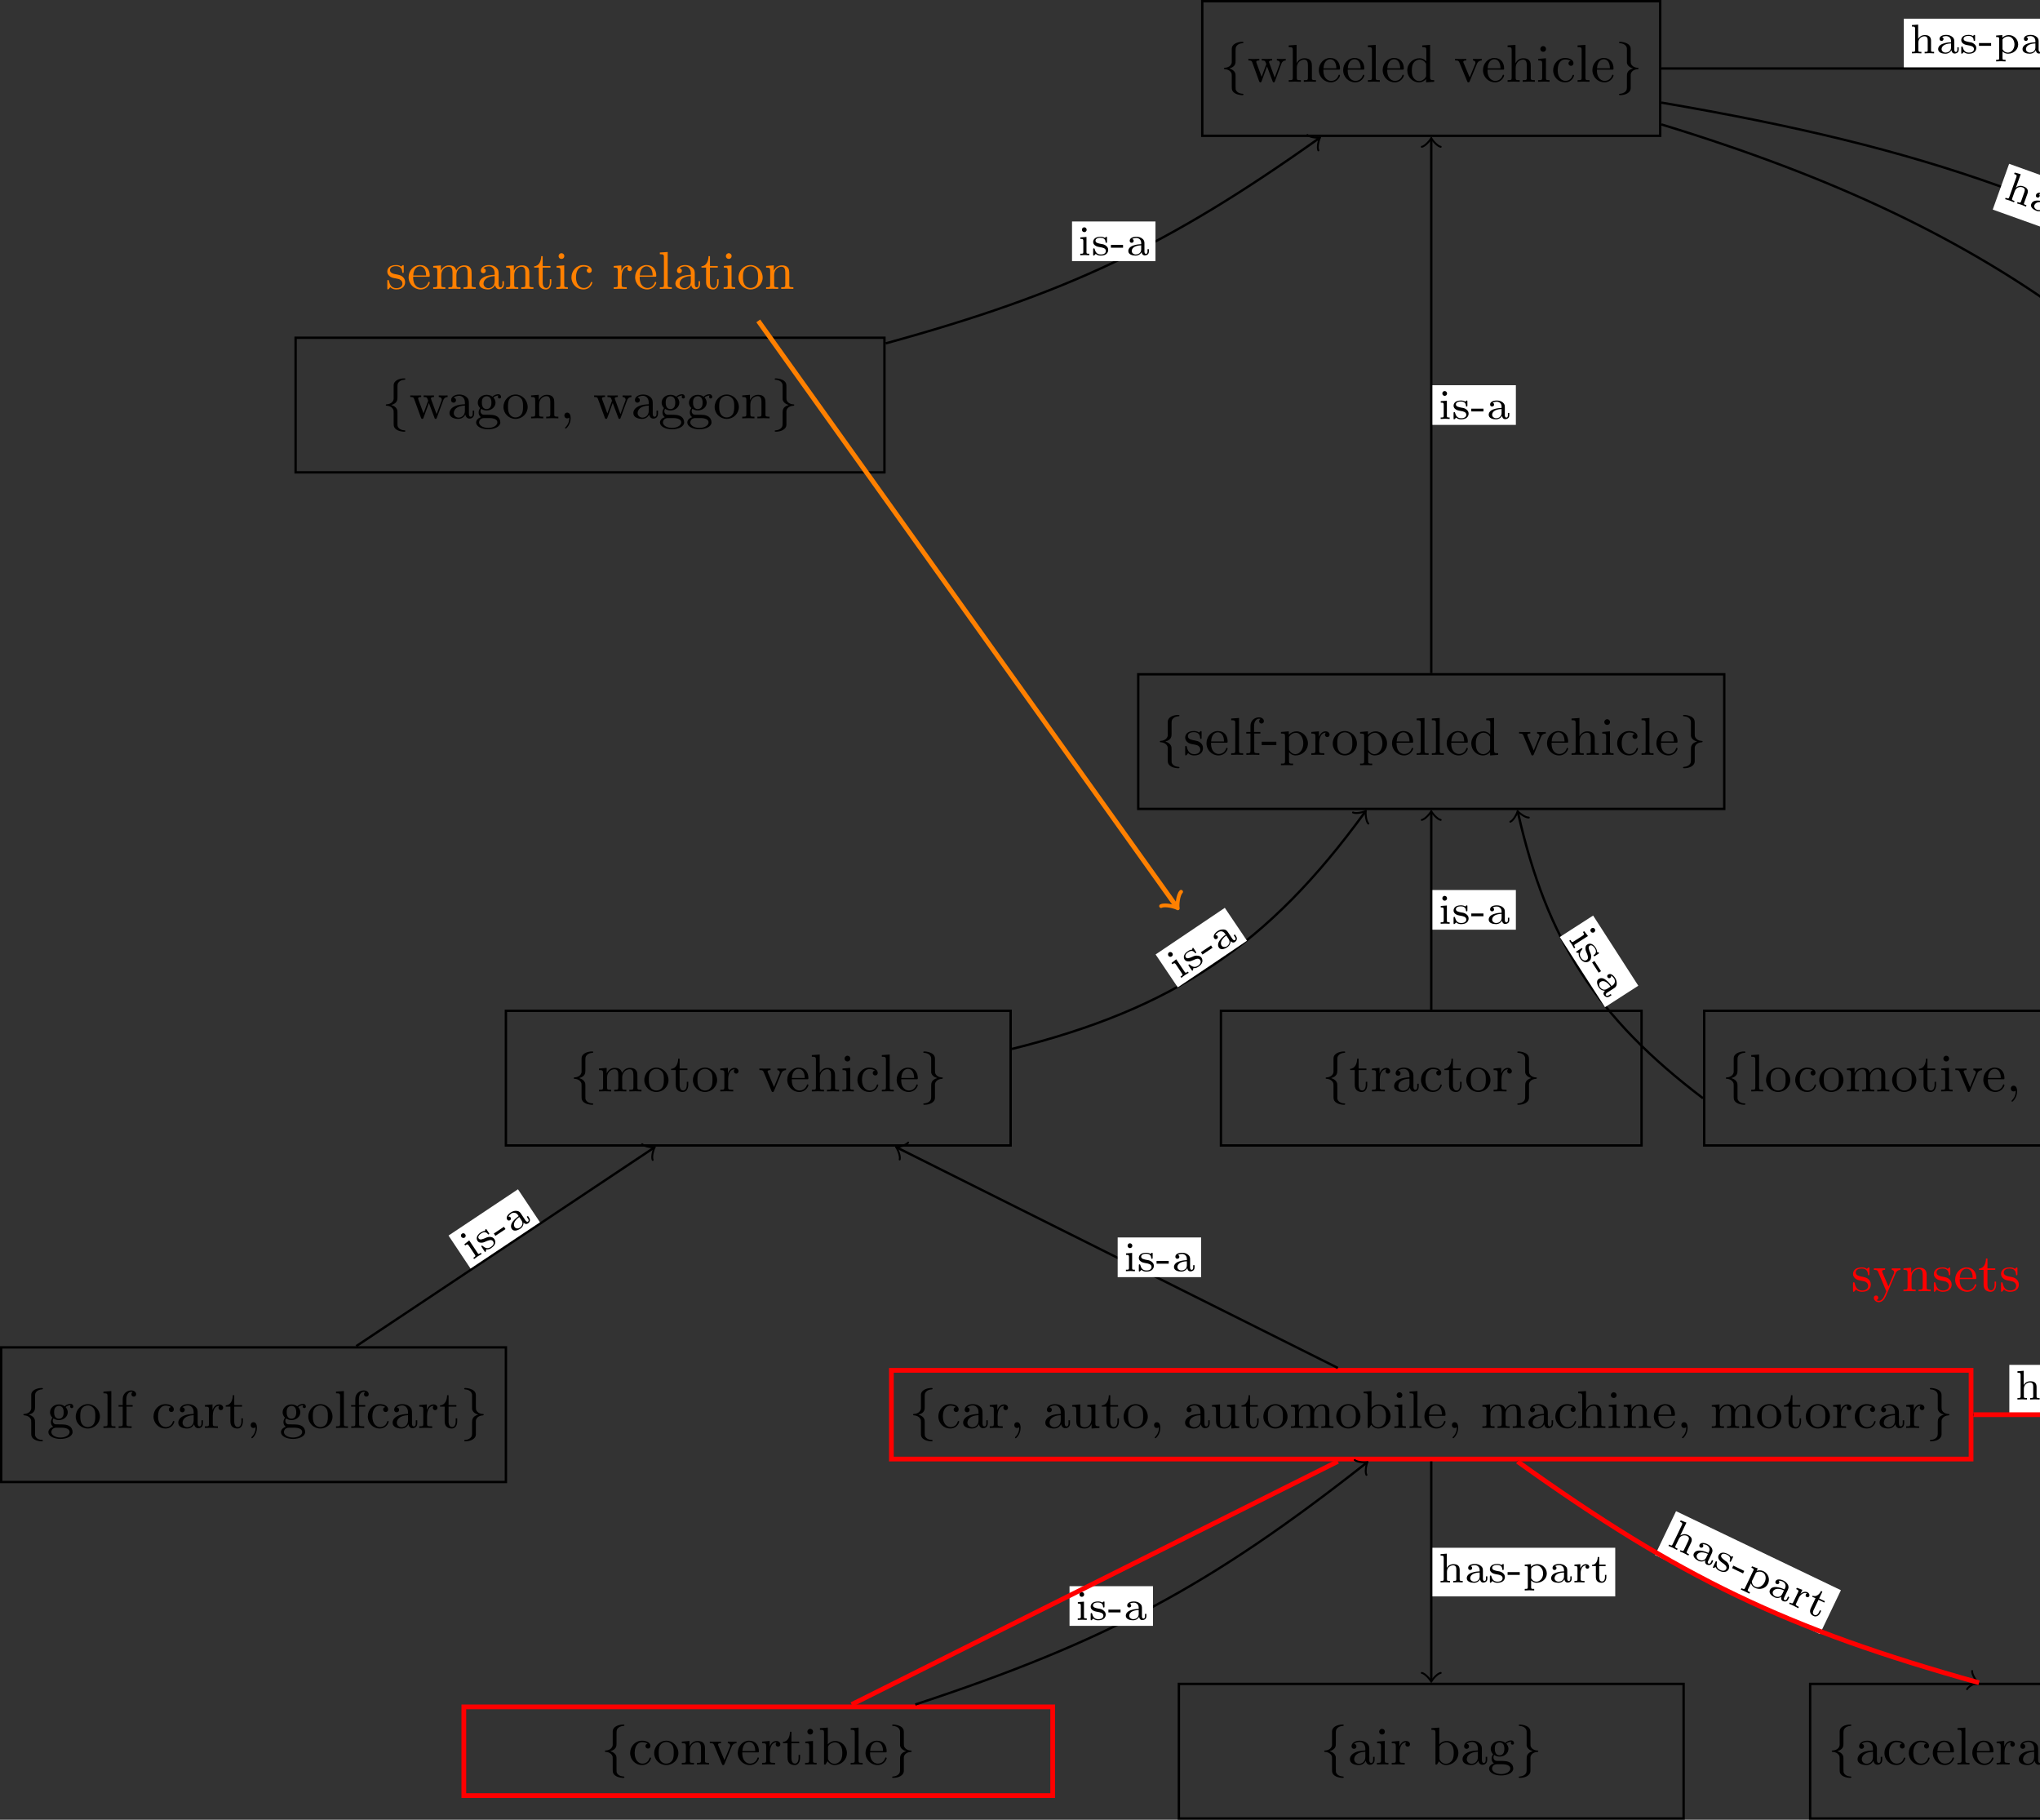 <?xml version="1.0" encoding="UTF-8"?>
<svg xmlns="http://www.w3.org/2000/svg" xmlns:xlink="http://www.w3.org/1999/xlink" width="343.711" height="306.54" viewBox="0 0 343.711 306.54">
<rect x="0" y="0" width="343.711" height="306.54" fill="#333333" stroke="none"/>
<defs>
<g>
<g id="glyph-0-0">
<path d="M 2.625 -5.172 C 2.625 -5.703 2.625 -5.906 2.922 -6.172 C 3.094 -6.328 3.359 -6.469 3.781 -6.5 C 3.875 -6.516 3.953 -6.516 3.953 -6.609 C 3.953 -6.734 3.859 -6.734 3.75 -6.734 C 2.875 -6.734 1.984 -6.312 1.984 -5.594 L 1.984 -3.297 C 1.969 -3 1.719 -2.406 0.766 -2.359 C 0.688 -2.344 0.656 -2.297 0.656 -2.25 C 0.656 -2.141 0.75 -2.125 0.812 -2.125 C 1.438 -2.094 1.875 -1.734 1.969 -1.312 C 1.984 -1.234 1.984 -1.219 1.984 -0.906 L 1.984 0.875 C 1.984 1.219 1.984 1.656 2.609 1.984 C 3.078 2.234 3.656 2.25 3.75 2.25 C 3.859 2.25 3.953 2.25 3.953 2.125 C 3.953 2.031 3.859 2.016 3.812 2.016 C 2.984 1.969 2.703 1.516 2.641 1.281 C 2.625 1.172 2.625 1.141 2.625 0.828 L 2.625 -0.516 C 2.625 -0.781 2.625 -1.219 2.609 -1.297 C 2.516 -1.797 2.078 -2.094 1.578 -2.25 C 2.625 -2.531 2.625 -3.156 2.625 -3.547 Z M 2.625 -5.172 "/>
</g>
<g id="glyph-0-1">
<path d="M 2.625 -1.188 C 2.625 -1.484 2.891 -2.078 3.828 -2.125 C 3.906 -2.141 3.953 -2.188 3.953 -2.25 C 3.953 -2.344 3.859 -2.359 3.781 -2.359 C 3.156 -2.391 2.719 -2.75 2.641 -3.172 C 2.625 -3.25 2.625 -3.266 2.625 -3.578 L 2.625 -5.359 C 2.625 -5.703 2.625 -6.141 1.984 -6.469 C 1.516 -6.703 0.953 -6.734 0.859 -6.734 C 0.75 -6.734 0.656 -6.734 0.656 -6.609 C 0.656 -6.516 0.75 -6.5 0.797 -6.5 C 1.609 -6.453 1.891 -6 1.953 -5.766 C 1.984 -5.656 1.984 -5.625 1.984 -5.312 L 1.984 -3.969 C 1.984 -3.703 1.984 -3.266 1.984 -3.188 C 2.078 -2.688 2.516 -2.391 3.016 -2.25 C 1.984 -1.953 1.984 -1.328 1.984 -0.938 L 1.984 0.688 C 1.984 1.219 1.984 1.422 1.688 1.688 C 1.5 1.844 1.234 1.984 0.828 2.016 C 0.719 2.031 0.656 2.031 0.656 2.125 C 0.656 2.25 0.75 2.25 0.859 2.25 C 1.734 2.25 2.609 1.828 2.625 1.109 Z M 2.625 -1.188 "/>
</g>
<g id="glyph-1-0">
<path d="M 5.719 -3 C 5.906 -3.547 6.281 -3.578 6.469 -3.594 L 6.469 -3.859 C 6.109 -3.844 6.094 -3.844 5.797 -3.844 C 5.453 -3.844 5.328 -3.844 4.969 -3.859 L 4.969 -3.594 C 5.359 -3.578 5.484 -3.344 5.484 -3.156 C 5.484 -3.062 5.469 -3.016 5.438 -2.953 L 4.609 -0.703 L 3.703 -3.172 C 3.656 -3.281 3.656 -3.312 3.656 -3.344 C 3.656 -3.562 3.938 -3.594 4.172 -3.594 L 4.172 -3.859 C 3.766 -3.844 3.391 -3.844 3.25 -3.844 C 2.969 -3.844 2.703 -3.844 2.422 -3.859 L 2.422 -3.594 C 2.703 -3.594 2.891 -3.578 2.984 -3.453 C 3.062 -3.359 3.188 -3 3.188 -2.969 C 3.188 -2.953 3.141 -2.859 3.141 -2.844 L 2.406 -0.828 L 1.547 -3.156 C 1.5 -3.297 1.5 -3.312 1.5 -3.344 C 1.5 -3.594 1.844 -3.594 2.016 -3.594 L 2.016 -3.859 C 1.609 -3.844 1.406 -3.844 1.047 -3.844 C 0.75 -3.844 0.484 -3.844 0.172 -3.859 L 0.172 -3.594 C 0.609 -3.594 0.719 -3.562 0.828 -3.266 L 1.984 -0.094 C 2.031 0.016 2.062 0.094 2.203 0.094 C 2.328 0.094 2.375 0 2.406 -0.094 L 3.312 -2.594 L 4.25 -0.094 C 4.281 0 4.312 0.094 4.453 0.094 C 4.578 0.094 4.609 0.016 4.641 -0.078 Z M 5.719 -3 "/>
</g>
<g id="glyph-1-1">
<path d="M 1.641 -6.219 L 0.312 -6.125 L 0.312 -5.844 C 0.922 -5.844 1 -5.781 1 -5.344 L 1 -0.688 C 1 -0.281 0.906 -0.281 0.312 -0.281 L 0.312 0 C 0.734 -0.016 0.906 -0.031 1.344 -0.031 C 1.766 -0.031 1.891 -0.016 2.359 0 L 2.359 -0.281 C 1.766 -0.281 1.672 -0.281 1.672 -0.688 L 1.672 -2.328 C 1.672 -3.281 2.344 -3.734 2.906 -3.734 C 3.438 -3.734 3.547 -3.297 3.547 -2.766 L 3.547 -0.688 C 3.547 -0.281 3.453 -0.281 2.859 -0.281 L 2.859 0 C 3.281 -0.016 3.453 -0.031 3.891 -0.031 C 4.312 -0.031 4.438 -0.016 4.906 0 L 4.906 -0.281 C 4.453 -0.281 4.219 -0.281 4.219 -0.562 L 4.219 -2.281 C 4.219 -3.016 4.219 -3.281 3.969 -3.594 C 3.766 -3.844 3.422 -3.969 2.969 -3.969 C 2.375 -3.969 1.922 -3.656 1.656 -3.141 L 1.641 -3.141 Z M 1.641 -6.219 "/>
</g>
<g id="glyph-1-2">
<path d="M 3.594 -2.047 C 3.781 -2.047 3.828 -2.047 3.828 -2.25 C 3.828 -3.172 3.328 -4.016 2.172 -4.016 C 1.109 -4.016 0.266 -3.078 0.266 -1.969 C 0.266 -0.797 1.203 0.094 2.297 0.094 C 3.391 0.094 3.828 -0.859 3.828 -1.062 C 3.828 -1.125 3.781 -1.188 3.703 -1.188 C 3.609 -1.188 3.594 -1.125 3.578 -1.078 C 3.281 -0.172 2.469 -0.156 2.344 -0.156 C 1.906 -0.156 1.547 -0.391 1.344 -0.703 C 1.047 -1.141 1.031 -1.672 1.031 -2.047 Z M 1.047 -2.266 C 1.125 -3.656 1.922 -3.797 2.172 -3.797 C 2.672 -3.797 3.203 -3.422 3.219 -2.266 Z M 1.047 -2.266 "/>
</g>
<g id="glyph-1-3">
<path d="M 1.656 -6.219 L 0.328 -6.125 L 0.328 -5.844 C 0.938 -5.844 1.016 -5.781 1.016 -5.344 L 1.016 -0.688 C 1.016 -0.281 0.922 -0.281 0.328 -0.281 L 0.328 0 C 0.75 -0.016 0.922 -0.031 1.328 -0.031 C 1.75 -0.031 1.906 -0.016 2.344 0 L 2.344 -0.281 C 1.75 -0.281 1.656 -0.281 1.656 -0.688 Z M 1.656 -6.219 "/>
</g>
<g id="glyph-1-4">
<path d="M 3.484 -1.078 C 3.484 -0.922 3.484 -0.891 3.359 -0.703 C 3.078 -0.297 2.656 -0.125 2.312 -0.125 C 1.922 -0.125 1.562 -0.344 1.328 -0.719 C 1.094 -1.109 1.078 -1.625 1.078 -1.922 C 1.078 -2.344 1.125 -2.812 1.359 -3.172 C 1.562 -3.469 1.922 -3.734 2.406 -3.734 C 2.781 -3.734 3.141 -3.547 3.375 -3.203 C 3.484 -3.062 3.484 -3.062 3.484 -2.891 Z M 3.516 -3.438 C 3.469 -3.484 3.062 -3.969 2.375 -3.969 C 1.266 -3.969 0.312 -3.078 0.312 -1.922 C 0.312 -0.812 1.203 0.094 2.266 0.094 C 2.922 0.094 3.328 -0.281 3.484 -0.469 L 3.484 0.094 L 4.844 0 L 4.844 -0.281 C 4.234 -0.281 4.156 -0.344 4.156 -0.781 L 4.156 -6.219 L 2.828 -6.125 L 2.828 -5.844 C 3.438 -5.844 3.516 -5.781 3.516 -5.344 Z M 3.516 -3.438 "/>
</g>
<g id="glyph-1-5">
<path d="M 1.609 -3.188 C 1.594 -3.234 1.562 -3.297 1.562 -3.359 C 1.562 -3.594 1.891 -3.594 2.062 -3.594 L 2.062 -3.859 C 1.672 -3.844 1.469 -3.844 1.078 -3.844 C 0.766 -3.844 0.5 -3.844 0.172 -3.859 L 0.172 -3.594 C 0.594 -3.594 0.766 -3.594 0.906 -3.25 L 2.219 -0.078 C 2.266 0.078 2.344 0.094 2.422 0.094 C 2.5 0.094 2.578 0.078 2.641 -0.078 L 3.859 -3.016 C 4.047 -3.469 4.359 -3.578 4.672 -3.594 L 4.672 -3.859 C 4.406 -3.844 4 -3.844 3.984 -3.844 C 3.734 -3.844 3.453 -3.844 3.203 -3.859 L 3.203 -3.594 C 3.469 -3.562 3.609 -3.438 3.609 -3.203 C 3.609 -3.109 3.609 -3.094 3.562 -3 L 2.641 -0.734 Z M 1.609 -3.188 "/>
</g>
<g id="glyph-1-6">
<path d="M 1.656 -3.969 L 0.359 -3.859 L 0.359 -3.594 C 0.938 -3.594 1.016 -3.531 1.016 -3.094 L 1.016 -0.688 C 1.016 -0.281 0.922 -0.281 0.328 -0.281 L 0.328 0 C 0.719 -0.016 0.922 -0.031 1.312 -0.031 C 1.453 -0.031 1.828 -0.031 2.266 0 L 2.266 -0.281 C 1.688 -0.281 1.656 -0.328 1.656 -0.672 Z M 1.672 -5.531 C 1.672 -5.797 1.469 -6.016 1.188 -6.016 C 0.922 -6.016 0.703 -5.781 0.703 -5.531 C 0.703 -5.266 0.922 -5.047 1.188 -5.047 C 1.469 -5.047 1.672 -5.25 1.672 -5.531 Z M 1.672 -5.531 "/>
</g>
<g id="glyph-1-7">
<path d="M 3.266 -3.531 C 3.078 -3.484 2.891 -3.359 2.891 -3.109 C 2.891 -2.875 3.078 -2.688 3.312 -2.688 C 3.547 -2.688 3.734 -2.844 3.734 -3.125 C 3.734 -3.672 3.109 -4.016 2.312 -4.016 C 1.172 -4.016 0.312 -3.062 0.312 -1.938 C 0.312 -0.781 1.234 0.094 2.297 0.094 C 3.547 0.094 3.828 -0.984 3.828 -1.062 C 3.828 -1.172 3.734 -1.172 3.703 -1.172 C 3.609 -1.172 3.609 -1.156 3.547 -1 C 3.344 -0.391 2.844 -0.156 2.391 -0.156 C 1.812 -0.156 1.078 -0.625 1.078 -1.953 C 1.078 -3.344 1.797 -3.766 2.328 -3.766 C 2.453 -3.766 2.938 -3.75 3.266 -3.531 Z M 3.266 -3.531 "/>
</g>
<g id="glyph-1-8">
<path d="M 3.062 -0.641 C 3.109 -0.266 3.375 0.047 3.766 0.047 C 3.984 0.047 4.547 -0.078 4.547 -0.797 L 4.547 -1.297 L 4.297 -1.297 L 4.297 -0.812 C 4.297 -0.703 4.297 -0.266 3.969 -0.266 C 3.656 -0.266 3.656 -0.688 3.656 -0.828 L 3.656 -2.406 C 3.656 -2.922 3.656 -3.219 3.25 -3.594 C 2.922 -3.891 2.484 -4.016 2.031 -4.016 C 1.281 -4.016 0.656 -3.641 0.656 -3.062 C 0.656 -2.797 0.844 -2.641 1.078 -2.641 C 1.312 -2.641 1.484 -2.812 1.484 -3.047 C 1.484 -3.438 1.094 -3.484 1.078 -3.484 C 1.328 -3.719 1.766 -3.797 2.016 -3.797 C 2.469 -3.797 2.984 -3.453 2.984 -2.656 L 2.984 -2.375 C 2.5 -2.344 1.828 -2.312 1.234 -2.016 C 0.578 -1.703 0.391 -1.234 0.391 -0.875 C 0.391 -0.141 1.25 0.094 1.859 0.094 C 2.594 0.094 2.938 -0.391 3.062 -0.641 Z M 2.984 -1.266 C 2.984 -0.391 2.312 -0.125 1.922 -0.125 C 1.5 -0.125 1.109 -0.438 1.109 -0.875 C 1.109 -1.469 1.609 -2.094 2.984 -2.156 Z M 2.984 -1.266 "/>
</g>
<g id="glyph-1-9">
<path d="M 1.125 -1.609 C 1.344 -1.469 1.625 -1.328 2.031 -1.328 C 2.891 -1.328 3.531 -1.938 3.531 -2.641 C 3.531 -3.078 3.281 -3.391 3.172 -3.516 C 3.531 -3.844 3.953 -3.844 4.047 -3.844 C 4.016 -3.812 3.938 -3.766 3.938 -3.609 C 3.938 -3.5 4 -3.344 4.203 -3.344 C 4.328 -3.344 4.469 -3.422 4.469 -3.609 C 4.469 -3.781 4.344 -4.062 3.984 -4.062 C 3.734 -4.062 3.328 -3.969 3.016 -3.641 C 2.766 -3.844 2.422 -3.969 2.047 -3.969 C 1.188 -3.969 0.547 -3.359 0.547 -2.641 C 0.547 -2.188 0.812 -1.859 0.953 -1.734 C 0.938 -1.719 0.688 -1.406 0.688 -0.984 C 0.688 -0.688 0.828 -0.359 1.078 -0.203 C 0.625 -0.047 0.266 0.281 0.266 0.703 C 0.266 1.344 1.141 1.844 2.297 1.844 C 3.406 1.844 4.344 1.375 4.344 0.688 C 4.344 0.312 4.172 -0.078 3.844 -0.297 C 3.344 -0.609 2.812 -0.609 1.969 -0.609 C 1.781 -0.609 1.5 -0.609 1.422 -0.625 C 1.172 -0.688 1 -0.922 1 -1.203 C 1 -1.359 1.047 -1.484 1.125 -1.609 Z M 2.031 -1.562 C 1.234 -1.562 1.234 -2.453 1.234 -2.641 C 1.234 -2.891 1.25 -3.188 1.406 -3.406 C 1.547 -3.594 1.781 -3.719 2.031 -3.719 C 2.844 -3.719 2.844 -2.859 2.844 -2.641 C 2.844 -2.438 2.844 -1.562 2.031 -1.562 Z M 2.453 -0.047 C 2.734 -0.047 3.844 -0.031 3.844 0.688 C 3.844 1.203 3.141 1.609 2.312 1.609 C 1.422 1.609 0.766 1.188 0.766 0.688 C 0.766 0.547 0.859 -0.047 1.625 -0.047 Z M 2.453 -0.047 "/>
</g>
<g id="glyph-1-10">
<path d="M 4.344 -1.906 C 4.344 -3.078 3.406 -4.016 2.312 -4.016 C 1.172 -4.016 0.266 -3.062 0.266 -1.906 C 0.266 -0.797 1.188 0.094 2.297 0.094 C 3.438 0.094 4.344 -0.812 4.344 -1.906 Z M 2.312 -0.156 C 1.859 -0.156 1.484 -0.375 1.281 -0.719 C 1.047 -1.109 1.031 -1.578 1.031 -1.984 C 1.031 -2.328 1.031 -2.828 1.25 -3.203 C 1.531 -3.656 1.969 -3.797 2.297 -3.797 C 2.812 -3.797 3.172 -3.5 3.359 -3.203 C 3.562 -2.828 3.562 -2.375 3.562 -1.984 C 3.562 -1.656 3.562 -1.141 3.344 -0.75 C 3.094 -0.328 2.688 -0.156 2.312 -0.156 Z M 2.312 -0.156 "/>
</g>
<g id="glyph-1-11">
<path d="M 1.672 -2.328 C 1.672 -3.281 2.344 -3.734 2.906 -3.734 C 3.438 -3.734 3.547 -3.297 3.547 -2.766 L 3.547 -0.688 C 3.547 -0.281 3.453 -0.281 2.859 -0.281 L 2.859 0 C 3.281 -0.016 3.453 -0.031 3.891 -0.031 C 4.312 -0.031 4.438 -0.016 4.906 0 L 4.906 -0.281 C 4.453 -0.281 4.219 -0.281 4.219 -0.562 L 4.219 -2.281 C 4.219 -3.016 4.219 -3.281 3.969 -3.594 C 3.766 -3.844 3.422 -3.969 2.969 -3.969 C 2.141 -3.969 1.75 -3.344 1.625 -3.094 L 1.609 -3.094 L 1.609 -3.969 L 0.312 -3.859 L 0.312 -3.594 C 0.922 -3.594 1 -3.531 1 -3.078 L 1 -0.688 C 1 -0.281 0.906 -0.281 0.312 -0.281 L 0.312 0 C 0.734 -0.016 0.906 -0.031 1.344 -0.031 C 1.766 -0.031 1.891 -0.016 2.359 0 L 2.359 -0.281 C 1.766 -0.281 1.672 -0.281 1.672 -0.688 Z M 1.672 -2.328 "/>
</g>
<g id="glyph-1-12">
<path d="M 1.625 -0.141 C 1.625 0.156 1.625 0.891 0.953 1.531 C 0.922 1.578 0.922 1.609 0.922 1.625 C 0.922 1.672 0.969 1.734 1.031 1.734 C 1.125 1.734 1.859 1.047 1.859 -0.016 C 1.859 -0.641 1.625 -0.969 1.281 -0.969 C 0.953 -0.969 0.797 -0.719 0.797 -0.484 C 0.797 -0.234 0.953 0 1.281 0 C 1.5 0 1.625 -0.141 1.625 -0.141 Z M 1.625 -0.141 "/>
</g>
<g id="glyph-1-13">
<path d="M 3.078 -3.781 C 3.078 -3.938 3.078 -4.016 2.984 -4.016 C 2.938 -4.016 2.922 -4.016 2.797 -3.906 C 2.781 -3.891 2.703 -3.812 2.641 -3.766 C 2.375 -3.969 2.094 -4.016 1.781 -4.016 C 0.594 -4.016 0.312 -3.359 0.312 -2.906 C 0.312 -2.625 0.438 -2.391 0.641 -2.188 C 0.938 -1.906 1.281 -1.844 1.734 -1.766 C 2.203 -1.672 2.344 -1.656 2.547 -1.5 C 2.641 -1.422 2.859 -1.25 2.859 -0.922 C 2.859 -0.125 1.953 -0.125 1.828 -0.125 C 0.922 -0.125 0.688 -0.891 0.578 -1.375 C 0.547 -1.469 0.531 -1.516 0.438 -1.516 C 0.312 -1.516 0.312 -1.438 0.312 -1.281 L 0.312 -0.141 C 0.312 0.016 0.312 0.094 0.406 0.094 C 0.469 0.094 0.469 0.094 0.641 -0.078 C 0.672 -0.141 0.766 -0.25 0.812 -0.297 C 1.188 0.078 1.609 0.094 1.828 0.094 C 2.938 0.094 3.312 -0.547 3.312 -1.141 C 3.312 -1.547 3.141 -1.797 2.938 -2 C 2.641 -2.297 2.312 -2.359 1.656 -2.484 C 1.422 -2.531 0.766 -2.641 0.766 -3.156 C 0.766 -3.438 0.969 -3.828 1.781 -3.828 C 2.75 -3.828 2.812 -3.078 2.828 -2.859 C 2.844 -2.75 2.844 -2.688 2.953 -2.688 C 3.078 -2.688 3.078 -2.75 3.078 -2.922 Z M 3.078 -3.781 "/>
</g>
<g id="glyph-1-14">
<path d="M 2.688 -3.594 L 2.688 -3.859 L 1.625 -3.859 L 1.625 -4.875 C 1.625 -5.688 2.062 -6.094 2.453 -6.094 C 2.531 -6.094 2.625 -6.078 2.719 -6.047 C 2.625 -6.016 2.484 -5.906 2.484 -5.672 C 2.484 -5.438 2.656 -5.281 2.875 -5.281 C 3.125 -5.281 3.281 -5.453 3.281 -5.688 C 3.281 -6.031 2.938 -6.328 2.453 -6.328 C 1.75 -6.328 1.016 -5.797 1.016 -4.891 L 1.016 -3.859 L 0.312 -3.859 L 0.312 -3.594 L 1.016 -3.594 L 1.016 -0.688 C 1.016 -0.281 0.922 -0.281 0.328 -0.281 L 0.328 0 C 0.797 -0.016 0.922 -0.031 1.375 -0.031 C 1.734 -0.031 1.953 -0.016 2.516 0 L 2.516 -0.281 L 2.328 -0.281 C 1.672 -0.281 1.656 -0.375 1.656 -0.703 L 1.656 -3.594 Z M 2.688 -3.594 "/>
</g>
<g id="glyph-1-15">
<path d="M 2.562 -1.656 L 2.562 -2.219 L 0.094 -2.219 L 0.094 -1.656 Z M 2.562 -1.656 "/>
</g>
<g id="glyph-1-16">
<path d="M 1.625 -3.016 C 1.922 -3.531 2.422 -3.719 2.797 -3.719 C 3.5 -3.719 4.031 -2.906 4.031 -1.938 C 4.031 -0.922 3.422 -0.125 2.703 -0.125 C 2.297 -0.125 1.953 -0.359 1.734 -0.672 C 1.625 -0.859 1.625 -0.875 1.625 -1.047 Z M 1.625 -0.438 C 1.859 -0.203 2.156 0.094 2.75 0.094 C 3.828 0.094 4.812 -0.766 4.812 -1.938 C 4.812 -3.062 3.922 -3.969 2.875 -3.969 C 2.391 -3.969 1.938 -3.766 1.594 -3.406 L 1.594 -3.969 L 0.266 -3.859 L 0.266 -3.594 C 0.906 -3.594 0.953 -3.531 0.953 -3.141 L 0.953 1.047 C 0.953 1.469 0.859 1.469 0.266 1.469 L 0.266 1.734 C 0.688 1.719 0.859 1.719 1.297 1.719 C 1.719 1.719 1.844 1.719 2.312 1.734 L 2.312 1.469 C 1.719 1.469 1.625 1.469 1.625 1.047 Z M 1.625 -0.438 "/>
</g>
<g id="glyph-1-17">
<path d="M 1.594 -2.047 C 1.594 -2.422 1.688 -3.734 2.719 -3.734 C 2.703 -3.719 2.562 -3.609 2.562 -3.406 C 2.562 -3.156 2.75 -3 2.953 -3 C 3.141 -3 3.344 -3.141 3.344 -3.406 C 3.344 -3.688 3.078 -3.969 2.672 -3.969 C 2.141 -3.969 1.766 -3.594 1.547 -3.031 L 1.547 -3.969 L 0.266 -3.859 L 0.266 -3.594 C 0.875 -3.594 0.953 -3.531 0.953 -3.078 L 0.953 -0.688 C 0.953 -0.281 0.859 -0.281 0.266 -0.281 L 0.266 0 C 0.75 -0.016 0.859 -0.031 1.312 -0.031 C 1.672 -0.031 1.891 -0.016 2.453 0 L 2.453 -0.281 L 2.281 -0.281 C 1.625 -0.281 1.594 -0.375 1.594 -0.703 Z M 1.594 -2.047 "/>
</g>
<g id="glyph-1-18">
<path d="M 1.672 -2.328 C 1.672 -3.297 2.375 -3.734 2.906 -3.734 C 3.406 -3.734 3.562 -3.391 3.562 -2.766 L 3.562 -0.688 C 3.562 -0.281 3.469 -0.281 2.875 -0.281 L 2.875 0 C 3.297 -0.016 3.469 -0.031 3.891 -0.031 C 4.328 -0.031 4.438 -0.016 4.922 0 L 4.922 -0.281 C 4.328 -0.281 4.219 -0.281 4.219 -0.688 L 4.219 -2.328 C 4.219 -3.297 4.922 -3.734 5.469 -3.734 C 5.953 -3.734 6.109 -3.391 6.109 -2.766 L 6.109 -0.688 C 6.109 -0.281 6.016 -0.281 5.422 -0.281 L 5.422 0 C 5.844 -0.016 6.016 -0.031 6.453 -0.031 C 6.875 -0.031 7 -0.016 7.469 0 L 7.469 -0.281 C 7.016 -0.281 6.797 -0.281 6.781 -0.562 L 6.781 -2.281 C 6.781 -3.062 6.781 -3.312 6.484 -3.641 C 6.297 -3.859 5.938 -3.969 5.531 -3.969 C 4.875 -3.969 4.438 -3.594 4.188 -3.109 C 4.078 -3.641 3.719 -3.969 2.969 -3.969 C 2.25 -3.969 1.812 -3.5 1.625 -3.078 L 1.609 -3.078 L 1.609 -3.969 L 0.312 -3.859 L 0.312 -3.594 C 0.922 -3.594 1 -3.531 1 -3.078 L 1 -0.688 C 1 -0.281 0.906 -0.281 0.312 -0.281 L 0.312 0 C 0.734 -0.016 0.906 -0.031 1.344 -0.031 C 1.766 -0.031 1.891 -0.016 2.359 0 L 2.359 -0.281 C 1.766 -0.281 1.672 -0.281 1.672 -0.688 Z M 1.672 -2.328 "/>
</g>
<g id="glyph-1-19">
<path d="M 2.922 -3.594 L 2.922 -3.859 L 1.609 -3.859 L 1.609 -5.516 L 1.359 -5.516 C 1.359 -4.766 1.047 -3.844 0.172 -3.812 L 0.172 -3.594 L 0.953 -3.594 L 0.953 -1.109 C 0.953 -0.109 1.672 0.094 2.156 0.094 C 2.75 0.094 3.062 -0.469 3.062 -1.109 L 3.062 -1.625 L 2.812 -1.625 L 2.812 -1.141 C 2.812 -0.469 2.531 -0.156 2.219 -0.156 C 1.609 -0.156 1.609 -0.938 1.609 -1.109 L 1.609 -3.594 Z M 2.922 -3.594 "/>
</g>
<g id="glyph-1-20">
<path d="M 3.547 -1.5 C 3.547 -0.703 3.109 -0.125 2.453 -0.125 C 1.719 -0.125 1.672 -0.516 1.672 -1 L 1.672 -3.969 L 0.312 -3.859 L 0.312 -3.594 C 1 -3.594 1 -3.562 1 -2.766 L 1 -1.422 C 1 -0.828 1 -0.453 1.422 -0.141 C 1.672 0.031 2.047 0.094 2.406 0.094 C 2.875 0.094 3.312 -0.109 3.562 -0.641 L 3.578 -0.641 L 3.578 0.094 L 4.906 0 L 4.906 -0.281 C 4.297 -0.281 4.219 -0.344 4.219 -0.781 L 4.219 -3.969 L 2.859 -3.859 L 2.859 -3.594 C 3.469 -3.594 3.547 -3.531 3.547 -3.078 Z M 3.547 -1.5 "/>
</g>
<g id="glyph-1-21">
<path d="M 1.625 -2.859 C 1.625 -3.031 1.625 -3.047 1.719 -3.188 C 2.031 -3.594 2.469 -3.734 2.812 -3.734 C 3.188 -3.734 3.547 -3.531 3.781 -3.141 C 4.016 -2.766 4.031 -2.234 4.031 -1.953 C 4.031 -1.531 3.984 -1.047 3.75 -0.688 C 3.547 -0.406 3.188 -0.125 2.703 -0.125 C 2.312 -0.125 1.969 -0.344 1.75 -0.672 C 1.625 -0.859 1.625 -0.875 1.625 -1.047 Z M 1.547 -0.547 C 1.828 -0.156 2.266 0.094 2.75 0.094 C 3.828 0.094 4.812 -0.766 4.812 -1.938 C 4.812 -3.062 3.922 -3.969 2.844 -3.969 C 2.234 -3.969 1.812 -3.656 1.594 -3.406 L 1.594 -6.219 L 0.266 -6.125 L 0.266 -5.844 C 0.875 -5.844 0.953 -5.781 0.953 -5.344 L 0.953 0 L 1.203 0 Z M 1.547 -0.547 "/>
</g>
<g id="glyph-1-22">
<path d="M 1.625 -3.172 C 1.578 -3.297 1.578 -3.344 1.578 -3.359 C 1.578 -3.594 1.891 -3.594 2.078 -3.594 L 2.078 -3.859 C 1.625 -3.844 1.453 -3.844 1.078 -3.844 C 1.047 -3.844 0.531 -3.844 0.188 -3.859 L 0.188 -3.594 C 0.594 -3.594 0.766 -3.562 0.875 -3.328 L 2.281 0 L 2.062 0.531 C 1.859 1 1.609 1.609 1.016 1.609 C 0.797 1.609 0.641 1.5 0.625 1.484 C 0.688 1.469 0.938 1.406 0.938 1.094 C 0.938 0.859 0.766 0.719 0.562 0.719 C 0.344 0.719 0.172 0.859 0.172 1.109 C 0.172 1.5 0.562 1.844 1.016 1.844 C 1.609 1.844 1.984 1.312 2.203 0.828 L 3.828 -2.969 C 3.922 -3.203 4.094 -3.562 4.656 -3.594 L 4.656 -3.859 C 4.375 -3.844 4.094 -3.844 3.984 -3.844 C 3.734 -3.844 3.453 -3.844 3.203 -3.859 L 3.203 -3.594 C 3.609 -3.562 3.609 -3.25 3.609 -3.203 C 3.609 -3.109 3.578 -3.016 3.547 -2.953 L 2.641 -0.812 Z M 1.625 -3.172 "/>
</g>
<g id="glyph-2-0">
<path d="M 1.469 -4.297 C 1.469 -4.5 1.297 -4.703 1.062 -4.703 C 0.859 -4.703 0.672 -4.531 0.672 -4.297 C 0.672 -4.047 0.875 -3.891 1.062 -3.891 C 1.297 -3.891 1.469 -4.062 1.469 -4.297 Z M 0.406 -3 L 0.406 -2.75 C 0.844 -2.75 0.906 -2.703 0.906 -2.359 L 0.906 -0.547 C 0.906 -0.25 0.844 -0.25 0.391 -0.25 L 0.391 0 C 0.406 0 0.891 -0.031 1.172 -0.031 C 1.422 -0.031 1.672 -0.016 1.906 0 L 1.906 -0.25 C 1.5 -0.25 1.438 -0.25 1.438 -0.547 L 1.438 -3.078 Z M 0.406 -3 "/>
</g>
<g id="glyph-2-1">
<path d="M 2.641 -2.922 C 2.641 -3.047 2.641 -3.109 2.547 -3.109 C 2.516 -3.109 2.5 -3.109 2.406 -3.031 C 2.391 -3.016 2.328 -2.953 2.281 -2.922 C 2.062 -3.062 1.812 -3.109 1.547 -3.109 C 0.547 -3.109 0.312 -2.578 0.312 -2.234 C 0.312 -2.016 0.406 -1.828 0.578 -1.688 C 0.844 -1.469 1.109 -1.422 1.547 -1.344 C 1.891 -1.281 2.453 -1.188 2.453 -0.719 C 2.453 -0.453 2.266 -0.125 1.594 -0.125 C 0.922 -0.125 0.688 -0.562 0.562 -1.031 C 0.531 -1.125 0.531 -1.156 0.438 -1.156 C 0.312 -1.156 0.312 -1.109 0.312 -0.969 L 0.312 -0.109 C 0.312 0 0.312 0.062 0.406 0.062 C 0.469 0.062 0.609 -0.078 0.75 -0.234 C 1.047 0.062 1.422 0.062 1.594 0.062 C 2.5 0.062 2.844 -0.422 2.844 -0.906 C 2.844 -1.172 2.719 -1.391 2.531 -1.547 C 2.266 -1.797 1.953 -1.859 1.703 -1.891 C 1.156 -2 0.703 -2.078 0.703 -2.453 C 0.703 -2.672 0.891 -2.938 1.547 -2.938 C 2.359 -2.938 2.391 -2.375 2.406 -2.172 C 2.406 -2.094 2.5 -2.094 2.516 -2.094 C 2.641 -2.094 2.641 -2.141 2.641 -2.281 Z M 2.641 -2.922 "/>
</g>
<g id="glyph-2-2">
<path d="M 2.188 -1.266 L 2.188 -1.734 L 0.141 -1.734 L 0.141 -1.266 Z M 2.188 -1.266 "/>
</g>
<g id="glyph-2-3">
<path d="M 3.109 -1.875 C 3.109 -2.234 3.109 -2.5 2.781 -2.766 C 2.5 -3 2.172 -3.109 1.75 -3.109 C 1.094 -3.109 0.625 -2.859 0.625 -2.438 C 0.625 -2.203 0.781 -2.094 0.969 -2.094 C 1.156 -2.094 1.297 -2.234 1.297 -2.422 C 1.297 -2.531 1.234 -2.688 1.047 -2.734 C 1.297 -2.906 1.703 -2.906 1.734 -2.906 C 2.125 -2.906 2.562 -2.656 2.562 -2.062 L 2.562 -1.859 C 2.172 -1.844 1.719 -1.812 1.203 -1.625 C 0.578 -1.406 0.391 -1.016 0.391 -0.703 C 0.391 -0.109 1.109 0.062 1.609 0.062 C 2.156 0.062 2.484 -0.25 2.641 -0.516 C 2.656 -0.234 2.844 0.031 3.172 0.031 C 3.188 0.031 3.859 0.031 3.859 -0.625 L 3.859 -1.016 L 3.625 -1.016 L 3.625 -0.641 C 3.625 -0.562 3.625 -0.234 3.359 -0.234 C 3.109 -0.234 3.109 -0.562 3.109 -0.641 Z M 2.562 -0.984 C 2.562 -0.312 1.969 -0.125 1.656 -0.125 C 1.297 -0.125 0.969 -0.359 0.969 -0.703 C 0.969 -1.094 1.297 -1.625 2.562 -1.672 Z M 2.562 -0.984 "/>
</g>
<g id="glyph-2-4">
<path d="M 3.594 -2.109 C 3.594 -2.719 3.297 -3.078 2.547 -3.078 C 1.922 -3.078 1.578 -2.703 1.422 -2.438 L 1.422 -4.844 L 0.375 -4.766 L 0.375 -4.516 C 0.844 -4.516 0.906 -4.453 0.906 -4.125 L 0.906 -0.547 C 0.906 -0.25 0.828 -0.25 0.375 -0.25 L 0.375 0 C 0.391 0 0.875 -0.031 1.172 -0.031 C 1.422 -0.031 1.906 0 1.969 0 L 1.969 -0.25 C 1.516 -0.25 1.453 -0.25 1.453 -0.547 L 1.453 -1.812 C 1.453 -2.531 2.031 -2.875 2.484 -2.875 C 2.969 -2.875 3.031 -2.5 3.031 -2.141 L 3.031 -0.547 C 3.031 -0.25 2.969 -0.25 2.516 -0.25 L 2.516 0 C 2.531 0 3.016 -0.031 3.312 -0.031 C 3.562 -0.031 4.047 0 4.109 0 L 4.109 -0.25 C 3.656 -0.25 3.594 -0.25 3.594 -0.547 Z M 3.594 -2.109 "/>
</g>
<g id="glyph-2-5">
<path d="M 1.938 1.094 C 1.484 1.094 1.422 1.094 1.422 0.797 L 1.422 -0.328 C 1.453 -0.297 1.781 0.062 2.359 0.062 C 3.281 0.062 4.062 -0.625 4.062 -1.5 C 4.062 -2.359 3.359 -3.078 2.469 -3.078 C 2.078 -3.078 1.672 -2.922 1.391 -2.641 L 1.391 -3.078 L 0.344 -3 L 0.344 -2.75 C 0.828 -2.75 0.859 -2.703 0.859 -2.422 L 0.859 0.797 C 0.859 1.094 0.797 1.094 0.344 1.094 L 0.344 1.359 C 0.359 1.359 0.844 1.328 1.141 1.328 C 1.391 1.328 1.875 1.344 1.938 1.359 Z M 1.422 -2.328 C 1.625 -2.672 2.031 -2.844 2.391 -2.844 C 2.984 -2.844 3.438 -2.234 3.438 -1.5 C 3.438 -0.703 2.906 -0.125 2.328 -0.125 C 1.703 -0.125 1.438 -0.656 1.422 -0.703 Z M 1.422 -2.328 "/>
</g>
<g id="glyph-2-6">
<path d="M 1.391 -1.594 C 1.391 -2.172 1.656 -2.875 2.328 -2.875 C 2.266 -2.828 2.203 -2.734 2.203 -2.625 C 2.203 -2.391 2.391 -2.312 2.516 -2.312 C 2.688 -2.312 2.844 -2.422 2.844 -2.625 C 2.844 -2.859 2.609 -3.078 2.281 -3.078 C 1.938 -3.078 1.547 -2.859 1.344 -2.328 L 1.344 -3.078 L 0.344 -3 L 0.344 -2.75 C 0.812 -2.75 0.859 -2.703 0.859 -2.359 L 0.859 -0.547 C 0.859 -0.25 0.797 -0.25 0.344 -0.25 L 0.344 0 C 0.375 0 0.844 -0.031 1.141 -0.031 C 1.438 -0.031 1.734 -0.016 2.047 0 L 2.047 -0.25 L 1.906 -0.25 C 1.391 -0.25 1.391 -0.328 1.391 -0.562 Z M 1.391 -1.594 "/>
</g>
<g id="glyph-2-7">
<path d="M 1.406 -2.75 L 2.484 -2.75 L 2.484 -3 L 1.406 -3 L 1.406 -4.281 L 1.156 -4.281 C 1.156 -3.656 0.875 -2.969 0.203 -2.953 L 0.203 -2.75 L 0.844 -2.75 L 0.844 -0.875 C 0.844 -0.094 1.438 0.062 1.828 0.062 C 2.297 0.062 2.609 -0.328 2.609 -0.875 L 2.609 -1.266 L 2.375 -1.266 L 2.375 -0.891 C 2.375 -0.406 2.156 -0.156 1.875 -0.156 C 1.406 -0.156 1.406 -0.734 1.406 -0.859 Z M 1.406 -2.75 "/>
</g>
<g id="glyph-3-0">
<path d="M -1.188 -4.391 C -1.297 -4.562 -1.547 -4.625 -1.75 -4.5 C -1.906 -4.391 -1.969 -4.141 -1.844 -3.938 C -1.703 -3.734 -1.453 -3.719 -1.297 -3.828 C -1.094 -3.953 -1.047 -4.203 -1.188 -4.391 Z M -1.328 -2.719 L -1.188 -2.516 C -0.828 -2.75 -0.766 -2.734 -0.562 -2.453 L 0.438 -0.953 C 0.609 -0.703 0.562 -0.672 0.188 -0.422 L 0.328 -0.219 C 0.344 -0.234 0.719 -0.531 0.953 -0.688 C 1.156 -0.828 1.375 -0.953 1.578 -1.062 L 1.438 -1.266 C 1.109 -1.047 1.047 -1 0.875 -1.25 L -0.531 -3.344 Z M -1.328 -2.719 "/>
</g>
<g id="glyph-3-1">
<path d="M 0.562 -3.891 C 0.484 -4 0.453 -4.047 0.375 -4 C 0.359 -3.984 0.344 -3.969 0.312 -3.859 C 0.297 -3.828 0.281 -3.75 0.266 -3.703 C 0 -3.703 -0.234 -3.594 -0.453 -3.438 C -1.281 -2.891 -1.172 -2.312 -0.984 -2.031 C -0.859 -1.844 -0.672 -1.75 -0.453 -1.734 C -0.125 -1.688 0.125 -1.797 0.531 -1.969 C 0.844 -2.125 1.375 -2.359 1.625 -1.969 C 1.781 -1.75 1.812 -1.375 1.266 -1 C 0.703 -0.625 0.25 -0.859 -0.109 -1.172 C -0.188 -1.234 -0.203 -1.25 -0.281 -1.203 C -0.375 -1.125 -0.359 -1.094 -0.281 -0.969 L 0.203 -0.266 C 0.266 -0.172 0.297 -0.125 0.375 -0.188 C 0.422 -0.219 0.453 -0.406 0.5 -0.609 C 0.906 -0.531 1.203 -0.75 1.359 -0.844 C 2.109 -1.344 2.125 -1.938 1.859 -2.344 C 1.703 -2.562 1.469 -2.672 1.234 -2.688 C 0.875 -2.75 0.594 -2.641 0.344 -2.516 C -0.172 -2.297 -0.578 -2.109 -0.797 -2.422 C -0.922 -2.609 -0.906 -2.938 -0.359 -3.297 C 0.312 -3.75 0.656 -3.297 0.781 -3.141 C 0.828 -3.078 0.906 -3.125 0.922 -3.141 C 1.016 -3.203 0.984 -3.25 0.906 -3.359 Z M 0.562 -3.891 "/>
</g>
<g id="glyph-3-2">
<path d="M 1.109 -2.266 L 0.844 -2.656 L -0.859 -1.516 L -0.594 -1.125 Z M 1.109 -2.266 "/>
</g>
<g id="glyph-3-3">
<path d="M 1.531 -3.297 C 1.328 -3.594 1.188 -3.812 0.766 -3.844 C 0.406 -3.875 0.062 -3.797 -0.281 -3.562 C -0.828 -3.188 -1.078 -2.719 -0.844 -2.359 C -0.719 -2.172 -0.531 -2.172 -0.375 -2.281 C -0.219 -2.375 -0.172 -2.578 -0.281 -2.734 C -0.328 -2.812 -0.469 -2.922 -0.656 -2.844 C -0.547 -3.125 -0.219 -3.359 -0.188 -3.375 C 0.141 -3.594 0.641 -3.641 0.969 -3.141 L 1.094 -2.984 C 0.766 -2.75 0.406 -2.453 0.094 -2.016 C -0.297 -1.5 -0.234 -1.062 -0.062 -0.797 C 0.266 -0.312 0.953 -0.578 1.359 -0.859 C 1.812 -1.156 1.922 -1.594 1.906 -1.891 C 2.078 -1.672 2.375 -1.562 2.641 -1.734 C 2.656 -1.75 3.219 -2.125 2.859 -2.672 L 2.641 -3 L 2.438 -2.875 L 2.641 -2.562 C 2.688 -2.5 2.875 -2.219 2.656 -2.062 C 2.453 -1.922 2.266 -2.203 2.219 -2.266 Z M 1.578 -2.25 C 1.953 -1.703 1.578 -1.203 1.312 -1.031 C 1.016 -0.828 0.594 -0.844 0.406 -1.125 C 0.188 -1.453 0.172 -2.062 1.188 -2.828 Z M 1.578 -2.25 "/>
</g>
<g id="glyph-4-0">
<path d="M 4.406 -1.094 C 4.578 -1.203 4.656 -1.453 4.531 -1.656 C 4.422 -1.828 4.172 -1.891 3.969 -1.766 C 3.766 -1.625 3.734 -1.375 3.844 -1.219 C 3.969 -1.016 4.219 -0.969 4.406 -1.094 Z M 2.734 -1.281 L 2.531 -1.141 C 2.766 -0.781 2.75 -0.703 2.469 -0.516 L 0.938 0.469 C 0.688 0.625 0.656 0.562 0.422 0.188 L 0.219 0.328 C 0.219 0.344 0.516 0.734 0.672 0.969 C 0.797 1.188 0.922 1.391 1.031 1.609 L 1.234 1.469 C 1.016 1.125 0.984 1.062 1.234 0.906 L 3.375 -0.469 Z M 2.734 -1.281 "/>
</g>
<g id="glyph-4-1">
<path d="M 3.891 0.641 C 4 0.562 4.047 0.531 3.984 0.453 C 3.969 0.422 3.969 0.422 3.844 0.375 C 3.828 0.375 3.75 0.359 3.688 0.344 C 3.688 0.078 3.594 -0.156 3.453 -0.391 C 2.906 -1.234 2.344 -1.125 2.047 -0.938 C 1.859 -0.828 1.75 -0.641 1.734 -0.422 C 1.688 -0.094 1.797 0.172 1.969 0.562 C 2.109 0.906 2.328 1.422 1.938 1.672 C 1.703 1.812 1.344 1.844 0.969 1.281 C 0.609 0.719 0.844 0.281 1.156 -0.094 C 1.234 -0.156 1.25 -0.172 1.203 -0.25 C 1.141 -0.359 1.109 -0.328 0.984 -0.266 L 0.266 0.203 C 0.172 0.266 0.125 0.297 0.172 0.375 C 0.203 0.422 0.391 0.469 0.609 0.5 C 0.516 0.906 0.719 1.234 0.812 1.375 C 1.312 2.141 1.906 2.156 2.312 1.906 C 2.531 1.75 2.641 1.531 2.672 1.281 C 2.75 0.938 2.625 0.641 2.516 0.406 C 2.312 -0.109 2.125 -0.531 2.438 -0.734 C 2.625 -0.859 2.953 -0.844 3.312 -0.297 C 3.75 0.391 3.297 0.734 3.125 0.844 C 3.062 0.875 3.125 0.969 3.125 0.969 C 3.203 1.078 3.234 1.062 3.359 0.984 Z M 3.891 0.641 "/>
</g>
<g id="glyph-4-2">
<path d="M 2.25 1.156 L 2.641 0.906 L 1.531 -0.812 L 1.141 -0.562 Z M 2.25 1.156 "/>
</g>
<g id="glyph-4-3">
<path d="M 3.266 1.594 C 3.562 1.406 3.797 1.25 3.828 0.844 C 3.875 0.484 3.781 0.141 3.562 -0.219 C 3.203 -0.766 2.75 -1.016 2.391 -0.781 C 2.203 -0.656 2.188 -0.484 2.297 -0.328 C 2.391 -0.172 2.578 -0.109 2.734 -0.219 C 2.828 -0.281 2.938 -0.422 2.859 -0.609 C 3.141 -0.484 3.359 -0.141 3.375 -0.125 C 3.594 0.203 3.625 0.719 3.125 1.047 L 2.953 1.156 C 2.719 0.828 2.469 0.453 2.016 0.141 C 1.5 -0.281 1.078 -0.219 0.812 -0.047 C 0.312 0.266 0.547 0.969 0.828 1.391 C 1.125 1.844 1.547 1.953 1.875 1.938 C 1.641 2.109 1.516 2.406 1.688 2.688 C 1.688 2.688 2.062 3.266 2.625 2.906 L 2.953 2.703 L 2.828 2.5 L 2.5 2.703 C 2.438 2.75 2.172 2.922 2.016 2.703 C 1.891 2.484 2.156 2.312 2.219 2.266 Z M 2.219 1.625 C 1.656 1.984 1.172 1.594 1 1.328 C 0.812 1.031 0.828 0.625 1.125 0.438 C 1.453 0.219 2.062 0.219 2.797 1.25 Z M 2.219 1.625 "/>
</g>
<g id="glyph-5-0">
<path d="M -1.172 -4.391 C -1.281 -4.562 -1.531 -4.625 -1.719 -4.5 C -1.891 -4.391 -1.953 -4.141 -1.828 -3.953 C -1.688 -3.75 -1.422 -3.719 -1.266 -3.828 C -1.078 -3.953 -1.031 -4.188 -1.172 -4.391 Z M -1.312 -2.719 L -1.188 -2.5 C -0.828 -2.75 -0.75 -2.75 -0.562 -2.469 L 0.453 -0.953 C 0.609 -0.703 0.562 -0.672 0.188 -0.422 L 0.328 -0.219 C 0.344 -0.219 0.719 -0.531 0.953 -0.688 C 1.172 -0.812 1.375 -0.938 1.594 -1.062 L 1.453 -1.266 C 1.109 -1.031 1.062 -1 0.906 -1.25 L -0.5 -3.359 Z M -1.312 -2.719 "/>
</g>
<g id="glyph-5-1">
<path d="M 0.578 -3.906 C 0.516 -4 0.484 -4.062 0.406 -4 C 0.375 -3.984 0.359 -3.984 0.312 -3.844 C 0.312 -3.844 0.297 -3.75 0.266 -3.703 C 0.016 -3.688 -0.203 -3.594 -0.438 -3.453 C -1.266 -2.891 -1.172 -2.312 -0.969 -2.031 C -0.859 -1.844 -0.672 -1.734 -0.453 -1.734 C -0.109 -1.688 0.141 -1.797 0.531 -1.984 C 0.875 -2.109 1.391 -2.344 1.641 -1.953 C 1.797 -1.734 1.828 -1.359 1.266 -1 C 0.703 -0.625 0.266 -0.844 -0.109 -1.172 C -0.188 -1.234 -0.203 -1.266 -0.281 -1.219 C -0.375 -1.141 -0.344 -1.094 -0.266 -0.984 L 0.203 -0.266 C 0.266 -0.172 0.297 -0.125 0.375 -0.172 C 0.422 -0.219 0.453 -0.406 0.5 -0.609 C 0.906 -0.531 1.219 -0.734 1.359 -0.844 C 2.109 -1.344 2.125 -1.922 1.859 -2.328 C 1.703 -2.547 1.5 -2.656 1.25 -2.688 C 0.891 -2.75 0.594 -2.625 0.375 -2.516 C -0.141 -2.312 -0.578 -2.125 -0.781 -2.438 C -0.906 -2.609 -0.891 -2.938 -0.344 -3.297 C 0.344 -3.75 0.672 -3.297 0.797 -3.141 C 0.844 -3.078 0.922 -3.141 0.938 -3.141 C 1.047 -3.219 1.016 -3.25 0.938 -3.359 Z M 0.578 -3.906 "/>
</g>
<g id="glyph-5-2">
<path d="M 1.109 -2.266 L 0.844 -2.656 L -0.859 -1.516 L -0.594 -1.125 Z M 1.109 -2.266 "/>
</g>
<g id="glyph-5-3">
<path d="M 1.547 -3.281 C 1.359 -3.578 1.203 -3.797 0.781 -3.844 C 0.422 -3.891 0.094 -3.797 -0.266 -3.562 C -0.812 -3.203 -1.062 -2.719 -0.844 -2.375 C -0.703 -2.172 -0.5 -2.188 -0.344 -2.281 C -0.188 -2.391 -0.156 -2.578 -0.266 -2.734 C -0.328 -2.828 -0.453 -2.922 -0.641 -2.859 C -0.531 -3.141 -0.188 -3.359 -0.172 -3.391 C 0.156 -3.594 0.656 -3.625 0.984 -3.141 L 1.094 -2.969 C 0.797 -2.734 0.438 -2.469 0.094 -2.031 C -0.297 -1.5 -0.234 -1.062 -0.062 -0.797 C 0.266 -0.312 0.953 -0.562 1.375 -0.844 C 1.828 -1.156 1.922 -1.578 1.922 -1.891 C 2.078 -1.656 2.375 -1.547 2.656 -1.734 C 2.672 -1.734 3.234 -2.109 2.875 -2.656 L 2.656 -2.984 L 2.453 -2.859 L 2.656 -2.547 C 2.703 -2.484 2.891 -2.203 2.672 -2.047 C 2.469 -1.906 2.281 -2.188 2.234 -2.25 Z M 1.578 -2.234 C 1.953 -1.688 1.578 -1.203 1.312 -1.031 C 1.016 -0.828 0.609 -0.828 0.422 -1.109 C 0.203 -1.438 0.172 -2.078 1.203 -2.812 Z M 1.578 -2.234 "/>
</g>
<g id="glyph-6-0">
<path d="M 4.109 -0.766 C 4.312 -1.344 4.141 -1.781 3.422 -2.031 C 2.844 -2.25 2.391 -2.016 2.172 -1.812 L 2.984 -4.078 L 1.969 -4.359 L 1.875 -4.125 C 2.312 -3.969 2.359 -3.875 2.25 -3.578 L 1.047 -0.203 C 0.938 0.078 0.859 0.047 0.438 -0.109 L 0.359 0.125 C 0.375 0.125 0.844 0.266 1.125 0.359 C 1.359 0.453 1.797 0.641 1.859 0.656 L 1.938 0.422 C 1.5 0.281 1.453 0.25 1.562 -0.031 L 1.984 -1.219 C 2.234 -1.906 2.875 -2.016 3.312 -1.859 C 3.766 -1.703 3.703 -1.344 3.578 -1 L 3.047 0.5 C 2.938 0.781 2.875 0.766 2.453 0.609 L 2.375 0.844 C 2.391 0.859 2.859 0.984 3.141 1.078 C 3.375 1.172 3.812 1.359 3.875 1.391 L 3.953 1.156 C 3.516 1 3.469 0.984 3.578 0.703 Z M 4.109 -0.766 "/>
</g>
<g id="glyph-6-1">
<path d="M 3.547 -0.719 C 3.672 -1.062 3.766 -1.312 3.562 -1.672 C 3.375 -1.984 3.094 -2.188 2.688 -2.328 C 2.078 -2.547 1.562 -2.484 1.422 -2.094 C 1.344 -1.875 1.438 -1.703 1.609 -1.641 C 1.797 -1.578 1.969 -1.672 2.031 -1.844 C 2.078 -1.953 2.062 -2.109 1.906 -2.219 C 2.203 -2.297 2.594 -2.156 2.609 -2.156 C 2.984 -2.016 3.297 -1.641 3.109 -1.078 L 3.031 -0.891 C 2.672 -1 2.234 -1.125 1.672 -1.125 C 1.016 -1.141 0.719 -0.828 0.609 -0.531 C 0.406 0.016 1.031 0.438 1.5 0.609 C 2.016 0.797 2.422 0.609 2.656 0.406 C 2.578 0.672 2.656 0.984 2.969 1.094 C 2.984 1.109 3.625 1.328 3.844 0.703 L 3.984 0.344 L 3.75 0.266 L 3.625 0.609 C 3.594 0.688 3.484 1 3.234 0.906 C 3 0.828 3.109 0.516 3.141 0.438 Z M 2.734 -0.062 C 2.516 0.562 1.906 0.531 1.609 0.438 C 1.266 0.312 1.031 -0.016 1.141 -0.328 C 1.281 -0.703 1.766 -1.094 2.969 -0.719 Z M 2.734 -0.062 "/>
</g>
<g id="glyph-6-2">
<path d="M 3.469 -1.859 C 3.516 -1.984 3.531 -2.031 3.438 -2.062 C 3.422 -2.078 3.406 -2.078 3.281 -2.047 C 3.266 -2.031 3.188 -2 3.125 -1.984 C 2.969 -2.188 2.75 -2.312 2.5 -2.406 C 1.562 -2.734 1.172 -2.312 1.047 -2 C 0.969 -1.781 0.984 -1.578 1.109 -1.406 C 1.297 -1.094 1.531 -0.969 1.906 -0.75 C 2.219 -0.562 2.719 -0.297 2.562 0.156 C 2.469 0.406 2.188 0.641 1.547 0.406 C 0.922 0.188 0.828 -0.297 0.875 -0.781 C 0.875 -0.891 0.891 -0.922 0.797 -0.953 C 0.688 -0.984 0.672 -0.938 0.625 -0.797 L 0.328 0 C 0.297 0.109 0.281 0.172 0.359 0.203 C 0.422 0.219 0.609 0.125 0.781 0.031 C 0.969 0.422 1.328 0.547 1.484 0.594 C 2.344 0.906 2.812 0.562 2.984 0.094 C 3.062 -0.156 3.031 -0.391 2.906 -0.594 C 2.75 -0.922 2.469 -1.094 2.25 -1.203 C 1.766 -1.5 1.359 -1.719 1.484 -2.078 C 1.562 -2.281 1.828 -2.469 2.438 -2.25 C 3.203 -1.969 3.047 -1.422 3 -1.234 C 2.969 -1.156 3.062 -1.125 3.078 -1.125 C 3.188 -1.078 3.203 -1.125 3.25 -1.25 Z M 3.469 -1.859 "/>
</g>
<g id="glyph-6-3">
<path d="M 2.484 -0.453 L 2.641 -0.891 L 0.703 -1.578 L 0.547 -1.141 Z M 2.484 -0.453 "/>
</g>
<g id="glyph-6-4">
<path d="M 1.453 1.688 C 1.016 1.531 0.969 1.516 1.078 1.234 L 1.453 0.172 C 1.469 0.203 1.656 0.656 2.203 0.859 C 3.078 1.172 4.031 0.781 4.328 -0.031 C 4.625 -0.844 4.188 -1.766 3.359 -2.062 C 2.984 -2.188 2.562 -2.188 2.203 -2.016 L 2.344 -2.422 L 1.344 -2.719 L 1.25 -2.484 C 1.703 -2.312 1.719 -2.25 1.625 -1.984 L 0.547 1.047 C 0.438 1.328 0.375 1.297 -0.047 1.141 L -0.125 1.391 C -0.109 1.406 0.344 1.531 0.625 1.641 C 0.859 1.719 1.312 1.891 1.375 1.938 Z M 2.125 -1.703 C 2.438 -1.969 2.859 -1.984 3.203 -1.859 C 3.766 -1.672 3.984 -0.953 3.734 -0.25 C 3.469 0.5 2.781 0.859 2.234 0.656 C 1.656 0.453 1.578 -0.141 1.578 -0.172 Z M 2.125 -1.703 "/>
</g>
<g id="glyph-6-5">
<path d="M 1.844 -1.031 C 2.047 -1.578 2.531 -2.141 3.156 -1.922 C 3.094 -1.891 3 -1.828 2.969 -1.719 C 2.891 -1.5 3.031 -1.359 3.156 -1.328 C 3.312 -1.266 3.484 -1.328 3.562 -1.516 C 3.641 -1.734 3.484 -2.016 3.172 -2.125 C 2.859 -2.234 2.422 -2.172 2.047 -1.734 L 2.297 -2.438 L 1.344 -2.719 L 1.25 -2.484 C 1.688 -2.312 1.719 -2.25 1.609 -1.922 L 1 -0.219 C 0.891 0.062 0.828 0.031 0.406 -0.125 L 0.328 0.109 C 0.359 0.125 0.812 0.25 1.094 0.359 C 1.375 0.453 1.625 0.562 1.922 0.688 L 2 0.453 L 1.875 0.406 C 1.391 0.234 1.422 0.156 1.5 -0.062 Z M 1.844 -1.031 "/>
</g>
<g id="glyph-6-6">
<path d="M 2.25 -2.125 L 3.266 -1.75 L 3.359 -1.984 L 2.344 -2.359 L 2.766 -3.562 L 2.531 -3.641 C 2.328 -3.047 1.828 -2.5 1.188 -2.719 L 1.109 -2.531 L 1.719 -2.312 L 1.094 -0.547 C 0.828 0.188 1.344 0.547 1.703 0.672 C 2.141 0.844 2.562 0.562 2.75 0.047 L 2.875 -0.312 L 2.656 -0.391 L 2.531 -0.047 C 2.375 0.422 2.078 0.594 1.812 0.484 C 1.375 0.328 1.578 -0.219 1.625 -0.344 Z M 2.25 -2.125 "/>
</g>
<g id="glyph-7-0">
<path d="M 4.141 -0.359 C 4.406 -0.906 4.297 -1.359 3.625 -1.688 C 3.062 -1.953 2.594 -1.75 2.328 -1.594 L 3.375 -3.766 L 2.406 -4.141 L 2.297 -3.922 C 2.719 -3.719 2.734 -3.625 2.594 -3.328 L 1.047 -0.109 C 0.922 0.172 0.859 0.141 0.453 -0.062 L 0.344 0.156 C 0.359 0.172 0.797 0.344 1.078 0.469 C 1.297 0.578 1.719 0.828 1.781 0.844 L 1.891 0.625 C 1.469 0.438 1.422 0.406 1.547 0.125 L 2.094 -1.016 C 2.406 -1.656 3.078 -1.719 3.484 -1.516 C 3.922 -1.312 3.812 -0.938 3.656 -0.625 L 2.969 0.812 C 2.844 1.094 2.781 1.062 2.375 0.875 L 2.266 1.094 C 2.281 1.094 2.734 1.266 3 1.406 C 3.234 1.516 3.656 1.75 3.703 1.781 L 3.812 1.562 C 3.406 1.359 3.344 1.328 3.469 1.047 Z M 4.141 -0.359 "/>
</g>
<g id="glyph-7-1">
<path d="M 3.609 -0.344 C 3.766 -0.672 3.875 -0.906 3.719 -1.297 C 3.547 -1.625 3.297 -1.859 2.922 -2.047 C 2.328 -2.328 1.797 -2.312 1.609 -1.938 C 1.516 -1.719 1.609 -1.547 1.781 -1.469 C 1.953 -1.391 2.141 -1.453 2.219 -1.625 C 2.266 -1.719 2.266 -1.891 2.125 -2.016 C 2.422 -2.062 2.781 -1.891 2.812 -1.875 C 3.172 -1.703 3.453 -1.281 3.203 -0.75 L 3.109 -0.562 C 2.75 -0.719 2.328 -0.891 1.781 -0.953 C 1.125 -1.016 0.797 -0.75 0.656 -0.469 C 0.406 0.078 0.969 0.547 1.422 0.766 C 1.906 1 2.344 0.859 2.594 0.672 C 2.484 0.922 2.547 1.266 2.844 1.406 C 2.859 1.406 3.469 1.703 3.75 1.109 L 3.922 0.75 L 3.703 0.641 L 3.547 0.984 C 3.516 1.062 3.359 1.344 3.125 1.234 C 2.891 1.125 3.047 0.844 3.078 0.766 Z M 2.734 0.219 C 2.453 0.828 1.828 0.734 1.547 0.609 C 1.219 0.453 1.031 0.094 1.172 -0.219 C 1.344 -0.562 1.875 -0.906 3.031 -0.391 Z M 2.734 0.219 "/>
</g>
<g id="glyph-7-2">
<path d="M 3.641 -1.5 C 3.688 -1.609 3.719 -1.656 3.641 -1.703 C 3.609 -1.703 3.594 -1.719 3.484 -1.688 C 3.453 -1.688 3.375 -1.656 3.328 -1.656 C 3.188 -1.875 2.984 -2.016 2.734 -2.125 C 1.844 -2.562 1.391 -2.188 1.25 -1.875 C 1.156 -1.672 1.156 -1.484 1.25 -1.266 C 1.406 -0.969 1.609 -0.797 1.969 -0.547 C 2.25 -0.344 2.734 -0.016 2.531 0.422 C 2.422 0.656 2.094 0.875 1.484 0.578 C 0.875 0.297 0.875 -0.203 0.953 -0.688 C 0.969 -0.781 0.984 -0.812 0.891 -0.859 C 0.781 -0.906 0.766 -0.859 0.703 -0.734 L 0.328 0.047 C 0.281 0.141 0.25 0.203 0.328 0.234 C 0.391 0.266 0.578 0.188 0.766 0.109 C 0.906 0.516 1.25 0.672 1.406 0.75 C 2.219 1.141 2.75 0.859 2.953 0.422 C 3.062 0.172 3.047 -0.078 2.953 -0.297 C 2.828 -0.641 2.562 -0.828 2.344 -0.969 C 1.906 -1.297 1.531 -1.578 1.703 -1.922 C 1.797 -2.109 2.062 -2.266 2.656 -1.984 C 3.391 -1.641 3.188 -1.109 3.109 -0.906 C 3.078 -0.844 3.156 -0.812 3.172 -0.797 C 3.281 -0.75 3.297 -0.797 3.359 -0.922 Z M 3.641 -1.5 "/>
</g>
<g id="glyph-7-3">
<path d="M 2.516 -0.188 L 2.719 -0.609 L 0.875 -1.5 L 0.672 -1.078 Z M 2.516 -0.188 "/>
</g>
<g id="glyph-7-4">
<path d="M 1.281 1.828 C 0.875 1.625 0.812 1.594 0.938 1.328 L 1.422 0.312 C 1.438 0.359 1.578 0.828 2.094 1.078 C 2.922 1.484 3.922 1.188 4.297 0.391 C 4.672 -0.375 4.359 -1.328 3.547 -1.719 C 3.203 -1.891 2.766 -1.922 2.391 -1.781 L 2.578 -2.188 L 1.609 -2.547 L 1.5 -2.328 C 1.938 -2.125 1.953 -2.062 1.828 -1.812 L 0.438 1.094 C 0.312 1.359 0.25 1.328 -0.156 1.141 L -0.281 1.375 C -0.266 1.375 0.188 1.562 0.453 1.703 C 0.672 1.797 1.109 2.031 1.156 2.062 Z M 2.281 -1.484 C 2.625 -1.703 3.062 -1.688 3.391 -1.531 C 3.922 -1.266 4.062 -0.531 3.734 0.125 C 3.391 0.844 2.672 1.141 2.141 0.891 C 1.578 0.625 1.578 0.031 1.578 -0.031 Z M 2.281 -1.484 "/>
</g>
<g id="glyph-7-5">
<path d="M 1.938 -0.844 C 2.188 -1.359 2.75 -1.875 3.344 -1.594 C 3.266 -1.562 3.172 -1.516 3.125 -1.406 C 3.016 -1.203 3.156 -1.047 3.266 -0.984 C 3.422 -0.922 3.609 -0.953 3.703 -1.125 C 3.797 -1.344 3.688 -1.656 3.391 -1.797 C 3.078 -1.938 2.625 -1.906 2.219 -1.516 L 2.547 -2.203 L 1.609 -2.547 L 1.5 -2.328 C 1.922 -2.141 1.953 -2.062 1.797 -1.75 L 1.016 -0.125 C 0.891 0.156 0.828 0.125 0.422 -0.062 L 0.312 0.156 C 0.344 0.156 0.781 0.328 1.047 0.469 C 1.312 0.594 1.562 0.734 1.844 0.891 L 1.953 0.672 L 1.828 0.609 C 1.359 0.375 1.391 0.297 1.5 0.094 Z M 1.938 -0.844 "/>
</g>
<g id="glyph-7-6">
<path d="M 2.453 -1.875 L 3.422 -1.406 L 3.531 -1.625 L 2.562 -2.094 L 3.109 -3.25 L 2.891 -3.359 C 2.625 -2.797 2.062 -2.297 1.469 -2.562 L 1.375 -2.391 L 1.953 -2.125 L 1.141 -0.422 C 0.812 0.281 1.266 0.688 1.625 0.859 C 2.047 1.062 2.5 0.828 2.734 0.344 L 2.906 -0.016 L 2.688 -0.109 L 2.531 0.234 C 2.312 0.672 2 0.797 1.75 0.672 C 1.328 0.469 1.578 -0.047 1.641 -0.172 Z M 2.453 -1.875 "/>
</g>
</g>
<clipPath id="clip-0">
<path clip-rule="nonzero" d="M 286 170 L 343.711 170 L 343.711 194 L 286 194 Z M 286 170 "/>
</clipPath>
<clipPath id="clip-1">
<path clip-rule="nonzero" d="M 343 177 L 343.711 177 L 343.711 186 L 343 186 Z M 343 177 "/>
</clipPath>
<clipPath id="clip-2">
<path clip-rule="nonzero" d="M 198 283 L 284 283 L 284 306.539 L 198 306.539 Z M 198 283 "/>
</clipPath>
<clipPath id="clip-3">
<path clip-rule="nonzero" d="M 304 283 L 343.711 283 L 343.711 306.539 L 304 306.539 Z M 304 283 "/>
</clipPath>
<clipPath id="clip-4">
<path clip-rule="nonzero" d="M 312 291 L 343.711 291 L 343.711 299 L 312 299 Z M 312 291 "/>
</clipPath>
<clipPath id="clip-5">
<path clip-rule="nonzero" d="M 279 11 L 343.711 11 L 343.711 12 L 279 12 Z M 279 11 "/>
</clipPath>
<clipPath id="clip-6">
<path clip-rule="nonzero" d="M 320 3 L 343.711 3 L 343.711 12 L 320 12 Z M 320 3 "/>
</clipPath>
<clipPath id="clip-7">
<path clip-rule="nonzero" d="M 322 4 L 343.711 4 L 343.711 11 L 322 11 Z M 322 4 "/>
</clipPath>
<clipPath id="clip-8">
<path clip-rule="nonzero" d="M 274 11 L 343.711 11 L 343.711 63 L 274 63 Z M 274 11 "/>
</clipPath>
<clipPath id="clip-9">
<path clip-rule="nonzero" d="M 335 27 L 343.711 27 L 343.711 46 L 335 46 Z M 335 27 "/>
</clipPath>
<clipPath id="clip-10">
<path clip-rule="nonzero" d="M 337 28 L 343.711 28 L 343.711 44 L 337 44 Z M 337 28 "/>
</clipPath>
<clipPath id="clip-11">
<path clip-rule="nonzero" d="M 274 15 L 343.711 15 L 343.711 119 L 274 119 Z M 274 15 "/>
</clipPath>
<clipPath id="clip-12">
<path clip-rule="nonzero" d="M 332 238 L 343.711 238 L 343.711 239 L 332 239 Z M 332 238 "/>
</clipPath>
<clipPath id="clip-13">
<path clip-rule="nonzero" d="M 338 229 L 343.711 229 L 343.711 239 L 338 239 Z M 338 229 "/>
</clipPath>
<clipPath id="clip-14">
<path clip-rule="nonzero" d="M 339 230 L 343.711 230 L 343.711 238 L 339 238 Z M 339 230 "/>
</clipPath>
<clipPath id="clip-15">
<path clip-rule="nonzero" d="M 332 237 L 343.711 237 L 343.711 239 L 332 239 Z M 332 237 "/>
</clipPath>
<clipPath id="clip-16">
<path clip-rule="nonzero" d="M 244 234 L 343.711 234 L 343.711 295 L 244 295 Z M 244 234 "/>
</clipPath>
</defs>
<path fill="none" stroke-width="0.399" stroke-linecap="butt" stroke-linejoin="miter" stroke="rgb(0%, 0%, 0%)" stroke-opacity="1" stroke-miterlimit="10" d="M -38.578 -11.337 L 38.579 -11.337 L 38.579 11.339 L -38.578 11.339 Z M -38.578 -11.337 " transform="matrix(1, 0, 0, -1, 241.144, 11.538)"/>
<g fill="rgb(0%, 0%, 0%)" fill-opacity="1">
<use xlink:href="#glyph-0-0" x="205.554" y="13.779"/>
</g>
<g fill="rgb(0%, 0%, 0%)" fill-opacity="1">
<use xlink:href="#glyph-1-0" x="210.162" y="13.779"/>
<use xlink:href="#glyph-1-1" x="216.818" y="13.779"/>
<use xlink:href="#glyph-1-2" x="221.938" y="13.779"/>
<use xlink:href="#glyph-1-2" x="226.037" y="13.779"/>
<use xlink:href="#glyph-1-3" x="230.136" y="13.779"/>
<use xlink:href="#glyph-1-2" x="232.696" y="13.779"/>
<use xlink:href="#glyph-1-4" x="236.796" y="13.779"/>
</g>
<g fill="rgb(0%, 0%, 0%)" fill-opacity="1">
<use xlink:href="#glyph-1-5" x="244.982" y="13.779"/>
</g>
<g fill="rgb(0%, 0%, 0%)" fill-opacity="1">
<use xlink:href="#glyph-1-2" x="249.594" y="13.779"/>
<use xlink:href="#glyph-1-1" x="253.694" y="13.779"/>
<use xlink:href="#glyph-1-6" x="258.814" y="13.779"/>
<use xlink:href="#glyph-1-7" x="261.374" y="13.779"/>
<use xlink:href="#glyph-1-3" x="265.469" y="13.779"/>
<use xlink:href="#glyph-1-2" x="268.029" y="13.779"/>
</g>
<g fill="rgb(0%, 0%, 0%)" fill-opacity="1">
<use xlink:href="#glyph-0-1" x="272.127" y="13.779"/>
</g>
<path fill="none" stroke-width="0.399" stroke-linecap="butt" stroke-linejoin="miter" stroke="rgb(0%, 0%, 0%)" stroke-opacity="1" stroke-miterlimit="10" d="M -191.339 -68.032 L -92.128 -68.032 L -92.128 -45.357 L -191.339 -45.357 Z M -191.339 -68.032 " transform="matrix(1, 0, 0, -1, 241.144, 11.538)"/>
<g fill="rgb(0%, 0%, 0%)" fill-opacity="1">
<use xlink:href="#glyph-0-0" x="64.342" y="70.472"/>
</g>
<g fill="rgb(0%, 0%, 0%)" fill-opacity="1">
<use xlink:href="#glyph-1-0" x="68.95" y="70.472"/>
</g>
<g fill="rgb(0%, 0%, 0%)" fill-opacity="1">
<use xlink:href="#glyph-1-8" x="75.346" y="70.472"/>
<use xlink:href="#glyph-1-9" x="79.954" y="70.472"/>
<use xlink:href="#glyph-1-10" x="84.561" y="70.472"/>
<use xlink:href="#glyph-1-11" x="89.169" y="70.472"/>
<use xlink:href="#glyph-1-12" x="94.289" y="70.472"/>
</g>
<g fill="rgb(0%, 0%, 0%)" fill-opacity="1">
<use xlink:href="#glyph-1-0" x="99.924" y="70.472"/>
</g>
<g fill="rgb(0%, 0%, 0%)" fill-opacity="1">
<use xlink:href="#glyph-1-8" x="106.32" y="70.472"/>
<use xlink:href="#glyph-1-9" x="110.928" y="70.472"/>
<use xlink:href="#glyph-1-9" x="115.536" y="70.472"/>
<use xlink:href="#glyph-1-10" x="120.144" y="70.472"/>
<use xlink:href="#glyph-1-11" x="124.751" y="70.472"/>
</g>
<g fill="rgb(0%, 0%, 0%)" fill-opacity="1">
<use xlink:href="#glyph-0-1" x="129.874" y="70.472"/>
</g>
<path fill="none" stroke-width="0.399" stroke-linecap="butt" stroke-linejoin="miter" stroke="rgb(0%, 0%, 0%)" stroke-opacity="1" stroke-miterlimit="10" d="M -49.367 -124.728 L 49.368 -124.728 L 49.368 -102.048 L -49.367 -102.048 Z M -49.367 -124.728 " transform="matrix(1, 0, 0, -1, 241.144, 11.538)"/>
<g fill="rgb(0%, 0%, 0%)" fill-opacity="1">
<use xlink:href="#glyph-0-0" x="194.767" y="127.165"/>
</g>
<g fill="rgb(0%, 0%, 0%)" fill-opacity="1">
<use xlink:href="#glyph-1-13" x="199.374" y="127.165"/>
<use xlink:href="#glyph-1-2" x="203.009" y="127.165"/>
<use xlink:href="#glyph-1-3" x="207.108" y="127.165"/>
<use xlink:href="#glyph-1-14" x="209.668" y="127.165"/>
<use xlink:href="#glyph-1-15" x="212.484" y="127.165"/>
<use xlink:href="#glyph-1-16" x="215.556" y="127.165"/>
<use xlink:href="#glyph-1-17" x="220.675" y="127.165"/>
<use xlink:href="#glyph-1-10" x="224.28" y="127.165"/>
<use xlink:href="#glyph-1-16" x="228.888" y="127.165"/>
</g>
<g fill="rgb(0%, 0%, 0%)" fill-opacity="1">
<use xlink:href="#glyph-1-2" x="234.268" y="127.165"/>
</g>
<g fill="rgb(0%, 0%, 0%)" fill-opacity="1">
<use xlink:href="#glyph-1-3" x="238.358" y="127.165"/>
<use xlink:href="#glyph-1-3" x="240.918" y="127.165"/>
<use xlink:href="#glyph-1-2" x="243.478" y="127.165"/>
<use xlink:href="#glyph-1-4" x="247.577" y="127.165"/>
</g>
<g fill="rgb(0%, 0%, 0%)" fill-opacity="1">
<use xlink:href="#glyph-1-5" x="255.773" y="127.165"/>
</g>
<g fill="rgb(0%, 0%, 0%)" fill-opacity="1">
<use xlink:href="#glyph-1-2" x="260.385" y="127.165"/>
</g>
<g fill="rgb(0%, 0%, 0%)" fill-opacity="1">
<use xlink:href="#glyph-1-1" x="264.475" y="127.165"/>
<use xlink:href="#glyph-1-6" x="269.595" y="127.165"/>
<use xlink:href="#glyph-1-7" x="272.155" y="127.165"/>
<use xlink:href="#glyph-1-3" x="276.251" y="127.165"/>
<use xlink:href="#glyph-1-2" x="278.811" y="127.165"/>
</g>
<g fill="rgb(0%, 0%, 0%)" fill-opacity="1">
<use xlink:href="#glyph-0-1" x="282.914" y="127.165"/>
</g>
<path fill="none" stroke-width="0.399" stroke-linecap="butt" stroke-linejoin="miter" stroke="rgb(0%, 0%, 0%)" stroke-opacity="1" stroke-miterlimit="10" d="M -155.906 -181.419 L -70.867 -181.419 L -70.867 -158.743 L -155.906 -158.743 Z M -155.906 -181.419 " transform="matrix(1, 0, 0, -1, 241.144, 11.538)"/>
<g fill="rgb(0%, 0%, 0%)" fill-opacity="1">
<use xlink:href="#glyph-0-0" x="96.003" y="183.858"/>
</g>
<g fill="rgb(0%, 0%, 0%)" fill-opacity="1">
<use xlink:href="#glyph-1-18" x="100.61" y="183.858"/>
<use xlink:href="#glyph-1-10" x="108.29" y="183.858"/>
<use xlink:href="#glyph-1-19" x="112.898" y="183.858"/>
<use xlink:href="#glyph-1-10" x="116.481" y="183.858"/>
<use xlink:href="#glyph-1-17" x="121.089" y="183.858"/>
</g>
<g fill="rgb(0%, 0%, 0%)" fill-opacity="1">
<use xlink:href="#glyph-1-5" x="127.769" y="183.858"/>
</g>
<g fill="rgb(0%, 0%, 0%)" fill-opacity="1">
<use xlink:href="#glyph-1-2" x="132.373" y="183.858"/>
<use xlink:href="#glyph-1-1" x="136.472" y="183.858"/>
<use xlink:href="#glyph-1-6" x="141.592" y="183.858"/>
<use xlink:href="#glyph-1-7" x="144.152" y="183.858"/>
<use xlink:href="#glyph-1-3" x="148.248" y="183.858"/>
<use xlink:href="#glyph-1-2" x="150.807" y="183.858"/>
</g>
<g fill="rgb(0%, 0%, 0%)" fill-opacity="1">
<use xlink:href="#glyph-0-1" x="154.906" y="183.858"/>
</g>
<path fill="none" stroke-width="0.399" stroke-linecap="butt" stroke-linejoin="miter" stroke="rgb(0%, 0%, 0%)" stroke-opacity="1" stroke-miterlimit="10" d="M -35.433 -181.419 L 35.434 -181.419 L 35.434 -158.743 L -35.433 -158.743 Z M -35.433 -181.419 " transform="matrix(1, 0, 0, -1, 241.144, 11.538)"/>
<g fill="rgb(0%, 0%, 0%)" fill-opacity="1">
<use xlink:href="#glyph-0-0" x="222.693" y="183.858"/>
</g>
<g fill="rgb(0%, 0%, 0%)" fill-opacity="1">
<use xlink:href="#glyph-1-19" x="227.3" y="183.858"/>
<use xlink:href="#glyph-1-17" x="230.884" y="183.858"/>
<use xlink:href="#glyph-1-8" x="234.488" y="183.858"/>
<use xlink:href="#glyph-1-7" x="239.096" y="183.858"/>
<use xlink:href="#glyph-1-19" x="243.192" y="183.858"/>
<use xlink:href="#glyph-1-10" x="246.776" y="183.858"/>
<use xlink:href="#glyph-1-17" x="251.384" y="183.858"/>
</g>
<g fill="rgb(0%, 0%, 0%)" fill-opacity="1">
<use xlink:href="#glyph-0-1" x="254.988" y="183.858"/>
</g>
<g clip-path="url(#clip-0)">
<path fill="none" stroke-width="0.399" stroke-linecap="butt" stroke-linejoin="miter" stroke="rgb(0%, 0%, 0%)" stroke-opacity="1" stroke-miterlimit="10" d="M 45.989 -181.419 L 294.172 -181.419 L 294.172 -158.743 L 45.989 -158.743 Z M 45.989 -181.419 " transform="matrix(1, 0, 0, -1, 241.144, 11.538)"/>
</g>
<g fill="rgb(0%, 0%, 0%)" fill-opacity="1">
<use xlink:href="#glyph-0-0" x="290.12" y="183.858"/>
</g>
<g fill="rgb(0%, 0%, 0%)" fill-opacity="1">
<use xlink:href="#glyph-1-3" x="294.728" y="183.858"/>
<use xlink:href="#glyph-1-10" x="297.288" y="183.858"/>
</g>
<g fill="rgb(0%, 0%, 0%)" fill-opacity="1">
<use xlink:href="#glyph-1-7" x="302.156" y="183.858"/>
<use xlink:href="#glyph-1-10" x="306.252" y="183.858"/>
<use xlink:href="#glyph-1-18" x="310.859" y="183.858"/>
</g>
<g fill="rgb(0%, 0%, 0%)" fill-opacity="1">
<use xlink:href="#glyph-1-10" x="318.53" y="183.858"/>
<use xlink:href="#glyph-1-19" x="323.138" y="183.858"/>
<use xlink:href="#glyph-1-6" x="326.722" y="183.858"/>
<use xlink:href="#glyph-1-5" x="329.282" y="183.858"/>
</g>
<g fill="rgb(0%, 0%, 0%)" fill-opacity="1">
<use xlink:href="#glyph-1-2" x="333.894" y="183.858"/>
<use xlink:href="#glyph-1-12" x="337.994" y="183.858"/>
</g>
<g clip-path="url(#clip-1)">
<g fill="rgb(0%, 0%, 0%)" fill-opacity="1">
<use xlink:href="#glyph-1-2" x="343.62" y="183.858"/>
<use xlink:href="#glyph-1-11" x="347.719" y="183.858"/>
<use xlink:href="#glyph-1-9" x="352.839" y="183.858"/>
<use xlink:href="#glyph-1-6" x="357.447" y="183.858"/>
<use xlink:href="#glyph-1-11" x="360.007" y="183.858"/>
<use xlink:href="#glyph-1-2" x="365.127" y="183.858"/>
<use xlink:href="#glyph-1-12" x="369.226" y="183.858"/>
</g>
</g>
<path fill="none" stroke-width="0.399" stroke-linecap="butt" stroke-linejoin="miter" stroke="rgb(0%, 0%, 0%)" stroke-opacity="1" stroke-miterlimit="10" d="M -240.949 -238.114 L -155.906 -238.114 L -155.906 -215.435 L -240.949 -215.435 Z M -240.949 -238.114 " transform="matrix(1, 0, 0, -1, 241.144, 11.538)"/>
<g fill="rgb(0%, 0%, 0%)" fill-opacity="1">
<use xlink:href="#glyph-0-0" x="3.277" y="240.551"/>
</g>
<g fill="rgb(0%, 0%, 0%)" fill-opacity="1">
<use xlink:href="#glyph-1-9" x="7.885" y="240.551"/>
<use xlink:href="#glyph-1-10" x="12.493" y="240.551"/>
<use xlink:href="#glyph-1-3" x="17.101" y="240.551"/>
<use xlink:href="#glyph-1-14" x="19.661" y="240.551"/>
</g>
<g fill="rgb(0%, 0%, 0%)" fill-opacity="1">
<use xlink:href="#glyph-1-7" x="25.551" y="240.551"/>
<use xlink:href="#glyph-1-8" x="29.647" y="240.551"/>
<use xlink:href="#glyph-1-17" x="34.255" y="240.551"/>
<use xlink:href="#glyph-1-19" x="37.86" y="240.551"/>
</g>
<g fill="rgb(0%, 0%, 0%)" fill-opacity="1">
<use xlink:href="#glyph-1-12" x="41.435" y="240.551"/>
</g>
<g fill="rgb(0%, 0%, 0%)" fill-opacity="1">
<use xlink:href="#glyph-1-9" x="47.07" y="240.551"/>
<use xlink:href="#glyph-1-10" x="51.678" y="240.551"/>
<use xlink:href="#glyph-1-3" x="56.286" y="240.551"/>
<use xlink:href="#glyph-1-14" x="58.846" y="240.551"/>
<use xlink:href="#glyph-1-7" x="61.661" y="240.551"/>
<use xlink:href="#glyph-1-8" x="65.757" y="240.551"/>
<use xlink:href="#glyph-1-17" x="70.365" y="240.551"/>
<use xlink:href="#glyph-1-19" x="73.969" y="240.551"/>
</g>
<g fill="rgb(0%, 0%, 0%)" fill-opacity="1">
<use xlink:href="#glyph-0-1" x="77.553" y="240.551"/>
</g>
<path fill="none" stroke-width="0.797" stroke-linecap="butt" stroke-linejoin="miter" stroke="rgb(100%, 0%, 0%)" stroke-opacity="1" stroke-miterlimit="10" d="M -90.957 -234.247 L 90.954 -234.247 L 90.954 -219.302 L -90.957 -219.302 Z M -90.957 -234.247 " transform="matrix(1, 0, 0, -1, 241.144, 11.538)"/>
<g fill="rgb(0%, 0%, 0%)" fill-opacity="1">
<use xlink:href="#glyph-0-0" x="153.179" y="240.551"/>
</g>
<g fill="rgb(0%, 0%, 0%)" fill-opacity="1">
<use xlink:href="#glyph-1-7" x="157.787" y="240.551"/>
<use xlink:href="#glyph-1-8" x="161.883" y="240.551"/>
<use xlink:href="#glyph-1-17" x="166.491" y="240.551"/>
<use xlink:href="#glyph-1-12" x="170.095" y="240.551"/>
</g>
<g fill="rgb(0%, 0%, 0%)" fill-opacity="1">
<use xlink:href="#glyph-1-8" x="175.731" y="240.551"/>
<use xlink:href="#glyph-1-20" x="180.338" y="240.551"/>
<use xlink:href="#glyph-1-19" x="185.458" y="240.551"/>
<use xlink:href="#glyph-1-10" x="189.042" y="240.551"/>
</g>
<g fill="rgb(0%, 0%, 0%)" fill-opacity="1">
<use xlink:href="#glyph-1-12" x="193.641" y="240.551"/>
</g>
<g fill="rgb(0%, 0%, 0%)" fill-opacity="1">
<use xlink:href="#glyph-1-8" x="199.276" y="240.551"/>
<use xlink:href="#glyph-1-20" x="203.884" y="240.551"/>
<use xlink:href="#glyph-1-19" x="209.004" y="240.551"/>
<use xlink:href="#glyph-1-10" x="212.588" y="240.551"/>
<use xlink:href="#glyph-1-18" x="217.196" y="240.551"/>
<use xlink:href="#glyph-1-10" x="224.875" y="240.551"/>
<use xlink:href="#glyph-1-21" x="229.483" y="240.551"/>
<use xlink:href="#glyph-1-6" x="234.603" y="240.551"/>
<use xlink:href="#glyph-1-3" x="237.163" y="240.551"/>
<use xlink:href="#glyph-1-2" x="239.723" y="240.551"/>
<use xlink:href="#glyph-1-12" x="243.822" y="240.551"/>
</g>
<g fill="rgb(0%, 0%, 0%)" fill-opacity="1">
<use xlink:href="#glyph-1-18" x="249.449" y="240.551"/>
<use xlink:href="#glyph-1-8" x="257.128" y="240.551"/>
<use xlink:href="#glyph-1-7" x="261.736" y="240.551"/>
</g>
<g fill="rgb(0%, 0%, 0%)" fill-opacity="1">
<use xlink:href="#glyph-1-1" x="265.581" y="240.551"/>
<use xlink:href="#glyph-1-6" x="270.701" y="240.551"/>
<use xlink:href="#glyph-1-11" x="273.261" y="240.551"/>
<use xlink:href="#glyph-1-2" x="278.381" y="240.551"/>
<use xlink:href="#glyph-1-12" x="282.48" y="240.551"/>
</g>
<g fill="rgb(0%, 0%, 0%)" fill-opacity="1">
<use xlink:href="#glyph-1-18" x="288.106" y="240.551"/>
<use xlink:href="#glyph-1-10" x="295.786" y="240.551"/>
<use xlink:href="#glyph-1-19" x="300.394" y="240.551"/>
<use xlink:href="#glyph-1-10" x="303.978" y="240.551"/>
<use xlink:href="#glyph-1-17" x="308.586" y="240.551"/>
<use xlink:href="#glyph-1-7" x="312.19" y="240.551"/>
<use xlink:href="#glyph-1-8" x="316.286" y="240.551"/>
<use xlink:href="#glyph-1-17" x="320.894" y="240.551"/>
</g>
<g fill="rgb(0%, 0%, 0%)" fill-opacity="1">
<use xlink:href="#glyph-0-1" x="324.501" y="240.551"/>
</g>
<path fill="none" stroke-width="0.797" stroke-linecap="butt" stroke-linejoin="miter" stroke="rgb(100%, 0%, 0%)" stroke-opacity="1" stroke-miterlimit="10" d="M -162.996 -290.939 L -63.781 -290.939 L -63.781 -275.997 L -162.996 -275.997 Z M -162.996 -290.939 " transform="matrix(1, 0, 0, -1, 241.144, 11.538)"/>
<g fill="rgb(0%, 0%, 0%)" fill-opacity="1">
<use xlink:href="#glyph-0-0" x="101.25" y="297.244"/>
</g>
<g fill="rgb(0%, 0%, 0%)" fill-opacity="1">
<use xlink:href="#glyph-1-7" x="105.858" y="297.244"/>
<use xlink:href="#glyph-1-10" x="109.954" y="297.244"/>
<use xlink:href="#glyph-1-11" x="114.562" y="297.244"/>
</g>
<g fill="rgb(0%, 0%, 0%)" fill-opacity="1">
<use xlink:href="#glyph-1-5" x="119.421" y="297.244"/>
</g>
<g fill="rgb(0%, 0%, 0%)" fill-opacity="1">
<use xlink:href="#glyph-1-2" x="124.034" y="297.244"/>
<use xlink:href="#glyph-1-17" x="128.133" y="297.244"/>
<use xlink:href="#glyph-1-19" x="131.738" y="297.244"/>
<use xlink:href="#glyph-1-6" x="135.322" y="297.244"/>
<use xlink:href="#glyph-1-21" x="137.881" y="297.244"/>
<use xlink:href="#glyph-1-3" x="143.001" y="297.244"/>
<use xlink:href="#glyph-1-2" x="145.561" y="297.244"/>
</g>
<g fill="rgb(0%, 0%, 0%)" fill-opacity="1">
<use xlink:href="#glyph-0-1" x="149.659" y="297.244"/>
</g>
<g clip-path="url(#clip-2)">
<path fill="none" stroke-width="0.399" stroke-linecap="butt" stroke-linejoin="miter" stroke="rgb(0%, 0%, 0%)" stroke-opacity="1" stroke-miterlimit="10" d="M -42.519 -294.806 L 42.52 -294.806 L 42.52 -272.13 L -42.519 -272.13 Z M -42.519 -294.806 " transform="matrix(1, 0, 0, -1, 241.144, 11.538)"/>
</g>
<g fill="rgb(0%, 0%, 0%)" fill-opacity="1">
<use xlink:href="#glyph-0-0" x="222.447" y="297.244"/>
</g>
<g fill="rgb(0%, 0%, 0%)" fill-opacity="1">
<use xlink:href="#glyph-1-8" x="227.055" y="297.244"/>
<use xlink:href="#glyph-1-6" x="231.663" y="297.244"/>
<use xlink:href="#glyph-1-17" x="234.223" y="297.244"/>
</g>
<g fill="rgb(0%, 0%, 0%)" fill-opacity="1">
<use xlink:href="#glyph-1-21" x="240.903" y="297.244"/>
<use xlink:href="#glyph-1-8" x="246.023" y="297.244"/>
</g>
<g fill="rgb(0%, 0%, 0%)" fill-opacity="1">
<use xlink:href="#glyph-1-9" x="250.621" y="297.244"/>
</g>
<g fill="rgb(0%, 0%, 0%)" fill-opacity="1">
<use xlink:href="#glyph-0-1" x="255.233" y="297.244"/>
</g>
<g clip-path="url(#clip-3)">
<path fill="none" stroke-width="0.399" stroke-linecap="butt" stroke-linejoin="miter" stroke="rgb(0%, 0%, 0%)" stroke-opacity="1" stroke-miterlimit="10" d="M 63.84 -294.806 L 276.321 -294.806 L 276.321 -272.13 L 63.84 -272.13 Z M 63.84 -294.806 " transform="matrix(1, 0, 0, -1, 241.144, 11.538)"/>
</g>
<g fill="rgb(0%, 0%, 0%)" fill-opacity="1">
<use xlink:href="#glyph-0-0" x="307.972" y="297.244"/>
</g>
<g clip-path="url(#clip-4)">
<g fill="rgb(0%, 0%, 0%)" fill-opacity="1">
<use xlink:href="#glyph-1-8" x="312.58" y="297.244"/>
<use xlink:href="#glyph-1-7" x="317.188" y="297.244"/>
<use xlink:href="#glyph-1-7" x="321.284" y="297.244"/>
<use xlink:href="#glyph-1-2" x="325.38" y="297.244"/>
<use xlink:href="#glyph-1-3" x="329.479" y="297.244"/>
<use xlink:href="#glyph-1-2" x="332.039" y="297.244"/>
<use xlink:href="#glyph-1-17" x="336.138" y="297.244"/>
<use xlink:href="#glyph-1-8" x="339.743" y="297.244"/>
<use xlink:href="#glyph-1-19" x="344.351" y="297.244"/>
<use xlink:href="#glyph-1-10" x="347.935" y="297.244"/>
<use xlink:href="#glyph-1-17" x="352.542" y="297.244"/>
<use xlink:href="#glyph-1-12" x="356.147" y="297.244"/>
</g>
</g>
<path fill="none" stroke-width="0.399" stroke-linecap="butt" stroke-linejoin="miter" stroke="rgb(0%, 0%, 0%)" stroke-opacity="1" stroke-miterlimit="10" d="M -91.929 -46.31 C -61.382 -37.915 -44.425 -29.872 -18.968 -11.802 " transform="matrix(1, 0, 0, -1, 241.144, 11.538)"/>
<path fill="none" stroke-width="0.319" stroke-linecap="round" stroke-linejoin="round" stroke="rgb(0%, 0%, 0%)" stroke-opacity="1" stroke-miterlimit="10" d="M -1.195 1.592 C -1.096 0.995 0 0.097 0.3 -0 C 0 -0.099 -1.097 -0.997 -1.195 -1.593 " transform="matrix(0.815, -0.579, -0.579, -0.815, 222.177, 23.341)"/>
<path fill-rule="nonzero" fill="rgb(100%, 100%, 100%)" fill-opacity="1" d="M 180.621 43.992 L 194.68 43.992 L 194.68 37.309 L 180.621 37.309 Z M 180.621 43.992 "/>
<g fill="rgb(0%, 0%, 0%)" fill-opacity="1">
<use xlink:href="#glyph-2-0" x="181.618" y="42.994"/>
<use xlink:href="#glyph-2-1" x="183.873" y="42.994"/>
<use xlink:href="#glyph-2-2" x="187.03" y="42.994"/>
<use xlink:href="#glyph-2-3" x="189.714" y="42.994"/>
</g>
<path fill="none" stroke-width="0.399" stroke-linecap="butt" stroke-linejoin="miter" stroke="rgb(0%, 0%, 0%)" stroke-opacity="1" stroke-miterlimit="10" d="M 0.001 -101.849 L 0.001 -11.997 " transform="matrix(1, 0, 0, -1, 241.144, 11.538)"/>
<path fill="none" stroke-width="0.319" stroke-linecap="round" stroke-linejoin="round" stroke="rgb(0%, 0%, 0%)" stroke-opacity="1" stroke-miterlimit="10" d="M -1.196 1.593 C -1.095 0.996 -0.001 0.101 0.3 -0.001 C -0.001 -0.098 -1.095 -0.997 -1.196 -1.594 " transform="matrix(0, -1, -1, 0, 241.144, 23.534)"/>
<path fill-rule="nonzero" fill="rgb(100%, 100%, 100%)" fill-opacity="1" d="M 241.344 71.574 L 255.402 71.574 L 255.402 64.891 L 241.344 64.891 Z M 241.344 71.574 "/>
<g fill="rgb(0%, 0%, 0%)" fill-opacity="1">
<use xlink:href="#glyph-2-0" x="242.34" y="70.576"/>
<use xlink:href="#glyph-2-1" x="244.595" y="70.576"/>
<use xlink:href="#glyph-2-2" x="247.752" y="70.576"/>
<use xlink:href="#glyph-2-3" x="250.436" y="70.576"/>
</g>
<path fill="none" stroke-width="0.399" stroke-linecap="butt" stroke-linejoin="miter" stroke="rgb(0%, 0%, 0%)" stroke-opacity="1" stroke-miterlimit="10" d="M -70.667 -165.169 C -43.386 -158.388 -27.46 -147.657 -11.191 -125.294 " transform="matrix(1, 0, 0, -1, 241.144, 11.538)"/>
<path fill="none" stroke-width="0.319" stroke-linecap="round" stroke-linejoin="round" stroke="rgb(0%, 0%, 0%)" stroke-opacity="1" stroke-miterlimit="10" d="M -1.197 1.595 C -1.095 0.997 0.002 0.1 0.297 0 C 0.002 -0.099 -1.094 -0.997 -1.196 -1.593 " transform="matrix(0.588, -0.809, -0.809, -0.588, 229.954, 136.834)"/>
<path fill-rule="nonzero" fill="rgb(100%, 100%, 100%)" fill-opacity="1" d="M 206.363 152.93 L 194.703 160.785 L 198.438 166.328 L 210.098 158.473 Z M 206.363 152.93 "/>
<g fill="rgb(0%, 0%, 0%)" fill-opacity="1">
<use xlink:href="#glyph-3-0" x="198.707" y="164.943"/>
<use xlink:href="#glyph-3-1" x="200.578" y="163.683"/>
<use xlink:href="#glyph-3-2" x="203.195" y="161.92"/>
<use xlink:href="#glyph-3-3" x="205.422" y="160.42"/>
</g>
<path fill="none" stroke-width="0.399" stroke-linecap="butt" stroke-linejoin="miter" stroke="rgb(0%, 0%, 0%)" stroke-opacity="1" stroke-miterlimit="10" d="M 0.001 -158.544 L 0.001 -125.384 " transform="matrix(1, 0, 0, -1, 241.144, 11.538)"/>
<path fill="none" stroke-width="0.319" stroke-linecap="round" stroke-linejoin="round" stroke="rgb(0%, 0%, 0%)" stroke-opacity="1" stroke-miterlimit="10" d="M -1.196 1.593 C -1.094 0.996 -0 0.101 0.3 -0.001 C -0 -0.098 -1.094 -0.997 -1.196 -1.594 " transform="matrix(0, -1, -1, 0, 241.144, 136.922)"/>
<path fill-rule="nonzero" fill="rgb(100%, 100%, 100%)" fill-opacity="1" d="M 241.344 156.613 L 255.402 156.613 L 255.402 149.93 L 241.344 149.93 Z M 241.344 156.613 "/>
<g fill="rgb(0%, 0%, 0%)" fill-opacity="1">
<use xlink:href="#glyph-2-0" x="242.34" y="155.615"/>
<use xlink:href="#glyph-2-1" x="244.595" y="155.615"/>
<use xlink:href="#glyph-2-2" x="247.752" y="155.615"/>
<use xlink:href="#glyph-2-3" x="250.436" y="155.615"/>
</g>
<path fill="none" stroke-width="0.399" stroke-linecap="butt" stroke-linejoin="miter" stroke="rgb(0%, 0%, 0%)" stroke-opacity="1" stroke-miterlimit="10" d="M 45.79 -173.474 C 27.852 -159.853 19.504 -146.892 14.618 -125.372 " transform="matrix(1, 0, 0, -1, 241.144, 11.538)"/>
<path fill="none" stroke-width="0.319" stroke-linecap="round" stroke-linejoin="round" stroke="rgb(0%, 0%, 0%)" stroke-opacity="1" stroke-miterlimit="10" d="M -1.196 1.595 C -1.096 0.995 -0.001 0.102 0.301 0.001 C 0.002 -0.099 -1.095 -0.996 -1.195 -1.594 " transform="matrix(-0.221, -0.975, -0.975, 0.221, 255.763, 136.91)"/>
<path fill-rule="nonzero" fill="rgb(100%, 100%, 100%)" fill-opacity="1" d="M 276.031 166.051 L 268.418 154.23 L 262.801 157.848 L 270.414 169.668 Z M 276.031 166.051 "/>
<g fill="rgb(0%, 0%, 0%)" fill-opacity="1">
<use xlink:href="#glyph-4-0" x="264.177" y="158.145"/>
<use xlink:href="#glyph-4-1" x="265.398" y="160.041"/>
<use xlink:href="#glyph-4-2" x="267.107" y="162.694"/>
<use xlink:href="#glyph-4-3" x="268.561" y="164.951"/>
</g>
<path fill="none" stroke-width="0.399" stroke-linecap="butt" stroke-linejoin="miter" stroke="rgb(0%, 0%, 0%)" stroke-opacity="1" stroke-miterlimit="10" d="M -15.734 -218.903 L -89.914 -181.825 " transform="matrix(1, 0, 0, -1, 241.144, 11.538)"/>
<path fill="none" stroke-width="0.319" stroke-linecap="round" stroke-linejoin="round" stroke="rgb(0%, 0%, 0%)" stroke-opacity="1" stroke-miterlimit="10" d="M -1.195 1.593 C -1.097 0.995 0.002 0.099 0.301 -0.001 C 0 -0.099 -1.097 -0.997 -1.195 -1.596 " transform="matrix(-0.894, -0.447, -0.447, 0.894, 151.229, 193.362)"/>
<path fill-rule="nonzero" fill="rgb(100%, 100%, 100%)" fill-opacity="1" d="M 188.312 215.141 L 202.375 215.141 L 202.375 208.457 L 188.312 208.457 Z M 188.312 215.141 "/>
<g fill="rgb(0%, 0%, 0%)" fill-opacity="1">
<use xlink:href="#glyph-2-0" x="189.311" y="214.142"/>
<use xlink:href="#glyph-2-1" x="191.566" y="214.142"/>
<use xlink:href="#glyph-2-2" x="194.723" y="214.142"/>
<use xlink:href="#glyph-2-3" x="197.407" y="214.142"/>
</g>
<path fill="none" stroke-width="0.399" stroke-linecap="butt" stroke-linejoin="miter" stroke="rgb(0%, 0%, 0%)" stroke-opacity="1" stroke-miterlimit="10" d="M -181.128 -215.235 L -131.066 -181.872 " transform="matrix(1, 0, 0, -1, 241.144, 11.538)"/>
<path fill="none" stroke-width="0.319" stroke-linecap="round" stroke-linejoin="round" stroke="rgb(0%, 0%, 0%)" stroke-opacity="1" stroke-miterlimit="10" d="M -1.195 1.596 C -1.098 0.995 0 0.099 0.299 -0.001 C 0 -0.098 -1.096 -0.996 -1.194 -1.593 " transform="matrix(0.832, -0.555, -0.555, -0.832, 110.078, 193.411)"/>
<path fill-rule="nonzero" fill="rgb(100%, 100%, 100%)" fill-opacity="1" d="M 87.27 200.34 L 75.57 208.137 L 79.277 213.699 L 90.977 205.902 Z M 87.27 200.34 "/>
<g fill="rgb(0%, 0%, 0%)" fill-opacity="1">
<use xlink:href="#glyph-5-0" x="79.556" y="212.314"/>
<use xlink:href="#glyph-5-1" x="81.433" y="211.063"/>
<use xlink:href="#glyph-5-2" x="84.059" y="209.313"/>
<use xlink:href="#glyph-5-3" x="86.293" y="207.825"/>
</g>
<path fill="none" stroke-width="0.399" stroke-linecap="butt" stroke-linejoin="miter" stroke="rgb(0%, 0%, 0%)" stroke-opacity="1" stroke-miterlimit="10" d="M -86.933 -275.599 C -54.781 -265.017 -37.199 -255.583 -10.964 -234.927 " transform="matrix(1, 0, 0, -1, 241.144, 11.538)"/>
<path fill="none" stroke-width="0.319" stroke-linecap="round" stroke-linejoin="round" stroke="rgb(0%, 0%, 0%)" stroke-opacity="1" stroke-miterlimit="10" d="M -1.195 1.595 C -1.096 0.994 0.001 0.101 0.299 0 C 0.002 -0.099 -1.096 -0.995 -1.194 -1.593 " transform="matrix(0.786, -0.619, -0.619, -0.786, 230.179, 246.467)"/>
<path fill-rule="nonzero" fill="rgb(100%, 100%, 100%)" fill-opacity="1" d="M 180.199 273.887 L 194.258 273.887 L 194.258 267.203 L 180.199 267.203 Z M 180.199 273.887 "/>
<g fill="rgb(0%, 0%, 0%)" fill-opacity="1">
<use xlink:href="#glyph-2-0" x="181.196" y="272.886"/>
<use xlink:href="#glyph-2-1" x="183.451" y="272.886"/>
<use xlink:href="#glyph-2-2" x="186.608" y="272.886"/>
<use xlink:href="#glyph-2-3" x="189.292" y="272.886"/>
</g>
<g clip-path="url(#clip-5)">
<path fill="none" stroke-width="0.399" stroke-linecap="butt" stroke-linejoin="miter" stroke="rgb(0%, 0%, 0%)" stroke-opacity="1" stroke-miterlimit="10" d="M 38.778 -0.001 L 150.809 -0.001 " transform="matrix(1, 0, 0, -1, 241.144, 11.538)"/>
</g>
<g clip-path="url(#clip-6)">
<path fill-rule="nonzero" fill="rgb(100%, 100%, 100%)" fill-opacity="1" d="M 320.766 11.34 L 351.566 11.34 L 351.566 3.148 L 320.766 3.148 Z M 320.766 11.34 "/>
</g>
<g clip-path="url(#clip-7)">
<g fill="rgb(0%, 0%, 0%)" fill-opacity="1">
<use xlink:href="#glyph-2-4" x="321.76" y="8.986"/>
<use xlink:href="#glyph-2-3" x="326.16" y="8.986"/>
<use xlink:href="#glyph-2-1" x="330.132" y="8.986"/>
<use xlink:href="#glyph-2-2" x="333.288" y="8.986"/>
<use xlink:href="#glyph-2-5" x="335.973" y="8.986"/>
<use xlink:href="#glyph-2-3" x="340.373" y="8.986"/>
<use xlink:href="#glyph-2-6" x="344.345" y="8.986"/>
<use xlink:href="#glyph-2-7" x="347.458" y="8.986"/>
</g>
</g>
<g clip-path="url(#clip-8)">
<path fill="none" stroke-width="0.399" stroke-linecap="butt" stroke-linejoin="miter" stroke="rgb(0%, 0%, 0%)" stroke-opacity="1" stroke-miterlimit="10" d="M 38.778 -5.747 C 83.872 -13.462 109.059 -22.485 148.399 -44.927 " transform="matrix(1, 0, 0, -1, 241.144, 11.538)"/>
</g>
<g clip-path="url(#clip-9)">
<path fill-rule="nonzero" fill="rgb(100%, 100%, 100%)" fill-opacity="1" d="M 367.508 37.98 L 338.508 27.594 L 335.746 35.305 L 364.746 45.691 Z M 367.508 37.98 "/>
</g>
<g clip-path="url(#clip-10)">
<g fill="rgb(0%, 0%, 0%)" fill-opacity="1">
<use xlink:href="#glyph-6-0" x="337.477" y="33.425"/>
<use xlink:href="#glyph-6-1" x="341.62" y="34.909"/>
<use xlink:href="#glyph-6-2" x="345.358" y="36.248"/>
<use xlink:href="#glyph-6-3" x="348.33" y="37.312"/>
<use xlink:href="#glyph-6-4" x="350.856" y="38.217"/>
<use xlink:href="#glyph-6-1" x="354.999" y="39.701"/>
<use xlink:href="#glyph-6-5" x="358.738" y="41.04"/>
<use xlink:href="#glyph-6-6" x="361.668" y="42.09"/>
</g>
</g>
<g clip-path="url(#clip-11)">
<path fill="none" stroke-width="0.399" stroke-linecap="butt" stroke-linejoin="miter" stroke="rgb(0%, 0%, 0%)" stroke-opacity="1" stroke-miterlimit="10" d="M 38.778 -9.423 C 96.219 -26.939 128.868 -51.509 161.36 -101.466 " transform="matrix(1, 0, 0, -1, 241.144, 11.538)"/>
</g>
<g clip-path="url(#clip-12)">
<path fill="none" stroke-width="0.399" stroke-linecap="butt" stroke-linejoin="miter" stroke="rgb(0%, 0%, 0%)" stroke-opacity="1" stroke-miterlimit="10" d="M 91.352 -226.774 L 133.79 -226.774 " transform="matrix(1, 0, 0, -1, 241.144, 11.538)"/>
</g>
<g clip-path="url(#clip-13)">
<path fill-rule="nonzero" fill="rgb(100%, 100%, 100%)" fill-opacity="1" d="M 338.543 238.113 L 369.348 238.113 L 369.348 229.922 L 338.543 229.922 Z M 338.543 238.113 "/>
</g>
<g clip-path="url(#clip-14)">
<g fill="rgb(0%, 0%, 0%)" fill-opacity="1">
<use xlink:href="#glyph-2-4" x="339.538" y="235.758"/>
<use xlink:href="#glyph-2-3" x="343.938" y="235.758"/>
<use xlink:href="#glyph-2-1" x="347.91" y="235.758"/>
<use xlink:href="#glyph-2-2" x="351.066" y="235.758"/>
<use xlink:href="#glyph-2-5" x="353.751" y="235.758"/>
<use xlink:href="#glyph-2-3" x="358.151" y="235.758"/>
<use xlink:href="#glyph-2-6" x="362.123" y="235.758"/>
<use xlink:href="#glyph-2-7" x="365.236" y="235.758"/>
</g>
</g>
<path fill="none" stroke-width="0.399" stroke-linecap="butt" stroke-linejoin="miter" stroke="rgb(0%, 0%, 0%)" stroke-opacity="1" stroke-miterlimit="10" d="M 0.001 -234.646 L 0.001 -271.474 " transform="matrix(1, 0, 0, -1, 241.144, 11.538)"/>
<path fill="none" stroke-width="0.319" stroke-linecap="round" stroke-linejoin="round" stroke="rgb(0%, 0%, 0%)" stroke-opacity="1" stroke-miterlimit="10" d="M -1.197 1.594 C -1.096 0.997 0.002 0.098 0.299 0.001 C 0.002 -0.101 -1.096 -0.996 -1.197 -1.593 " transform="matrix(0, 1, 1, 0, 241.144, 283.01)"/>
<path fill-rule="nonzero" fill="rgb(100%, 100%, 100%)" fill-opacity="1" d="M 241.344 268.922 L 272.145 268.922 L 272.145 260.73 L 241.344 260.73 Z M 241.344 268.922 "/>
<g fill="rgb(0%, 0%, 0%)" fill-opacity="1">
<use xlink:href="#glyph-2-4" x="242.34" y="266.566"/>
<use xlink:href="#glyph-2-3" x="246.74" y="266.566"/>
<use xlink:href="#glyph-2-1" x="250.712" y="266.566"/>
<use xlink:href="#glyph-2-2" x="253.868" y="266.566"/>
<use xlink:href="#glyph-2-5" x="256.553" y="266.566"/>
<use xlink:href="#glyph-2-3" x="260.953" y="266.566"/>
<use xlink:href="#glyph-2-6" x="264.925" y="266.566"/>
<use xlink:href="#glyph-2-7" x="268.038" y="266.566"/>
</g>
<path fill="none" stroke-width="0.399" stroke-linecap="butt" stroke-linejoin="miter" stroke="rgb(0%, 0%, 0%)" stroke-opacity="1" stroke-miterlimit="10" d="M 14.52 -234.646 C 41.954 -254.294 59.797 -262.849 91.856 -271.806 " transform="matrix(1, 0, 0, -1, 241.144, 11.538)"/>
<path fill="none" stroke-width="0.319" stroke-linecap="round" stroke-linejoin="round" stroke="rgb(0%, 0%, 0%)" stroke-opacity="1" stroke-miterlimit="10" d="M -1.196 1.594 C -1.098 0.996 0.001 0.099 0.3 -0 C -0 -0.101 -1.097 -0.995 -1.197 -1.595 " transform="matrix(0.963, 0.269, 0.269, -0.963, 333, 283.345)"/>
<path fill-rule="nonzero" fill="rgb(100%, 100%, 100%)" fill-opacity="1" d="M 310.168 267.879 L 282.391 254.566 L 278.852 261.953 L 306.625 275.266 Z M 310.168 267.879 "/>
<g fill="rgb(0%, 0%, 0%)" fill-opacity="1">
<use xlink:href="#glyph-7-0" x="280.766" y="260.258"/>
<use xlink:href="#glyph-7-1" x="284.734" y="262.16"/>
<use xlink:href="#glyph-7-2" x="288.315" y="263.877"/>
<use xlink:href="#glyph-7-3" x="291.161" y="265.241"/>
<use xlink:href="#glyph-7-4" x="293.581" y="266.401"/>
<use xlink:href="#glyph-7-1" x="297.549" y="268.303"/>
<use xlink:href="#glyph-7-5" x="301.13" y="270.02"/>
<use xlink:href="#glyph-7-6" x="303.937" y="271.366"/>
</g>
<g fill="rgb(100%, 50%, 0%)" fill-opacity="1">
<use xlink:href="#glyph-1-13" x="64.943" y="48.667"/>
<use xlink:href="#glyph-1-2" x="68.578" y="48.667"/>
<use xlink:href="#glyph-1-18" x="72.677" y="48.667"/>
<use xlink:href="#glyph-1-8" x="80.357" y="48.667"/>
<use xlink:href="#glyph-1-11" x="84.965" y="48.667"/>
</g>
<g fill="rgb(100%, 50%, 0%)" fill-opacity="1">
<use xlink:href="#glyph-1-19" x="89.825" y="48.667"/>
<use xlink:href="#glyph-1-6" x="93.409" y="48.667"/>
<use xlink:href="#glyph-1-7" x="95.969" y="48.667"/>
</g>
<g fill="rgb(100%, 50%, 0%)" fill-opacity="1">
<use xlink:href="#glyph-1-17" x="103.14" y="48.667"/>
<use xlink:href="#glyph-1-2" x="106.744" y="48.667"/>
<use xlink:href="#glyph-1-3" x="110.844" y="48.667"/>
<use xlink:href="#glyph-1-8" x="113.404" y="48.667"/>
<use xlink:href="#glyph-1-19" x="118.012" y="48.667"/>
<use xlink:href="#glyph-1-6" x="121.595" y="48.667"/>
<use xlink:href="#glyph-1-10" x="124.155" y="48.667"/>
<use xlink:href="#glyph-1-11" x="128.763" y="48.667"/>
</g>
<path fill="none" stroke-width="0.797" stroke-linecap="butt" stroke-linejoin="miter" stroke="rgb(100%, 50%, 0%)" stroke-opacity="1" stroke-miterlimit="10" d="M -113.386 -42.521 L -42.933 -141.157 " transform="matrix(1, 0, 0, -1, 241.144, 11.538)"/>
<path fill="none" stroke-width="0.638" stroke-linecap="round" stroke-linejoin="round" stroke="rgb(100%, 50%, 0%)" stroke-opacity="1" stroke-miterlimit="10" d="M -1.555 2.073 C -1.425 1.294 -0.001 0.128 0.387 -0 C 0 -0.132 -1.425 -1.294 -1.553 -2.071 " transform="matrix(0.581, 0.814, 0.814, -0.581, 198.213, 152.696)"/>
<g fill="rgb(100%, 0%, 0%)" fill-opacity="1">
<use xlink:href="#glyph-1-13" x="311.898" y="217.518"/>
<use xlink:href="#glyph-1-22" x="315.533" y="217.518"/>
<use xlink:href="#glyph-1-11" x="320.396" y="217.518"/>
<use xlink:href="#glyph-1-13" x="325.516" y="217.518"/>
<use xlink:href="#glyph-1-2" x="329.151" y="217.518"/>
<use xlink:href="#glyph-1-19" x="333.251" y="217.518"/>
<use xlink:href="#glyph-1-13" x="336.834" y="217.518"/>
</g>
<g clip-path="url(#clip-15)">
<path fill="none" stroke-width="0.797" stroke-linecap="butt" stroke-linejoin="miter" stroke="rgb(100%, 0%, 0%)" stroke-opacity="1" stroke-miterlimit="10" d="M 91.352 -226.774 L 134.251 -226.774 " transform="matrix(1, 0, 0, -1, 241.144, 11.538)"/>
</g>
<path fill="none" stroke-width="0.797" stroke-linecap="butt" stroke-linejoin="miter" stroke="rgb(100%, 0%, 0%)" stroke-opacity="1" stroke-miterlimit="10" d="M -15.738 -234.646 L -97.656 -275.599 " transform="matrix(1, 0, 0, -1, 241.144, 11.538)"/>
<g clip-path="url(#clip-16)">
<path fill="none" stroke-width="0.797" stroke-linecap="butt" stroke-linejoin="miter" stroke="rgb(100%, 0%, 0%)" stroke-opacity="1" stroke-miterlimit="10" d="M 14.52 -234.646 C 41.954 -254.294 59.797 -262.849 92.297 -271.931 " transform="matrix(1, 0, 0, -1, 241.144, 11.538)"/>
</g>
</svg>
